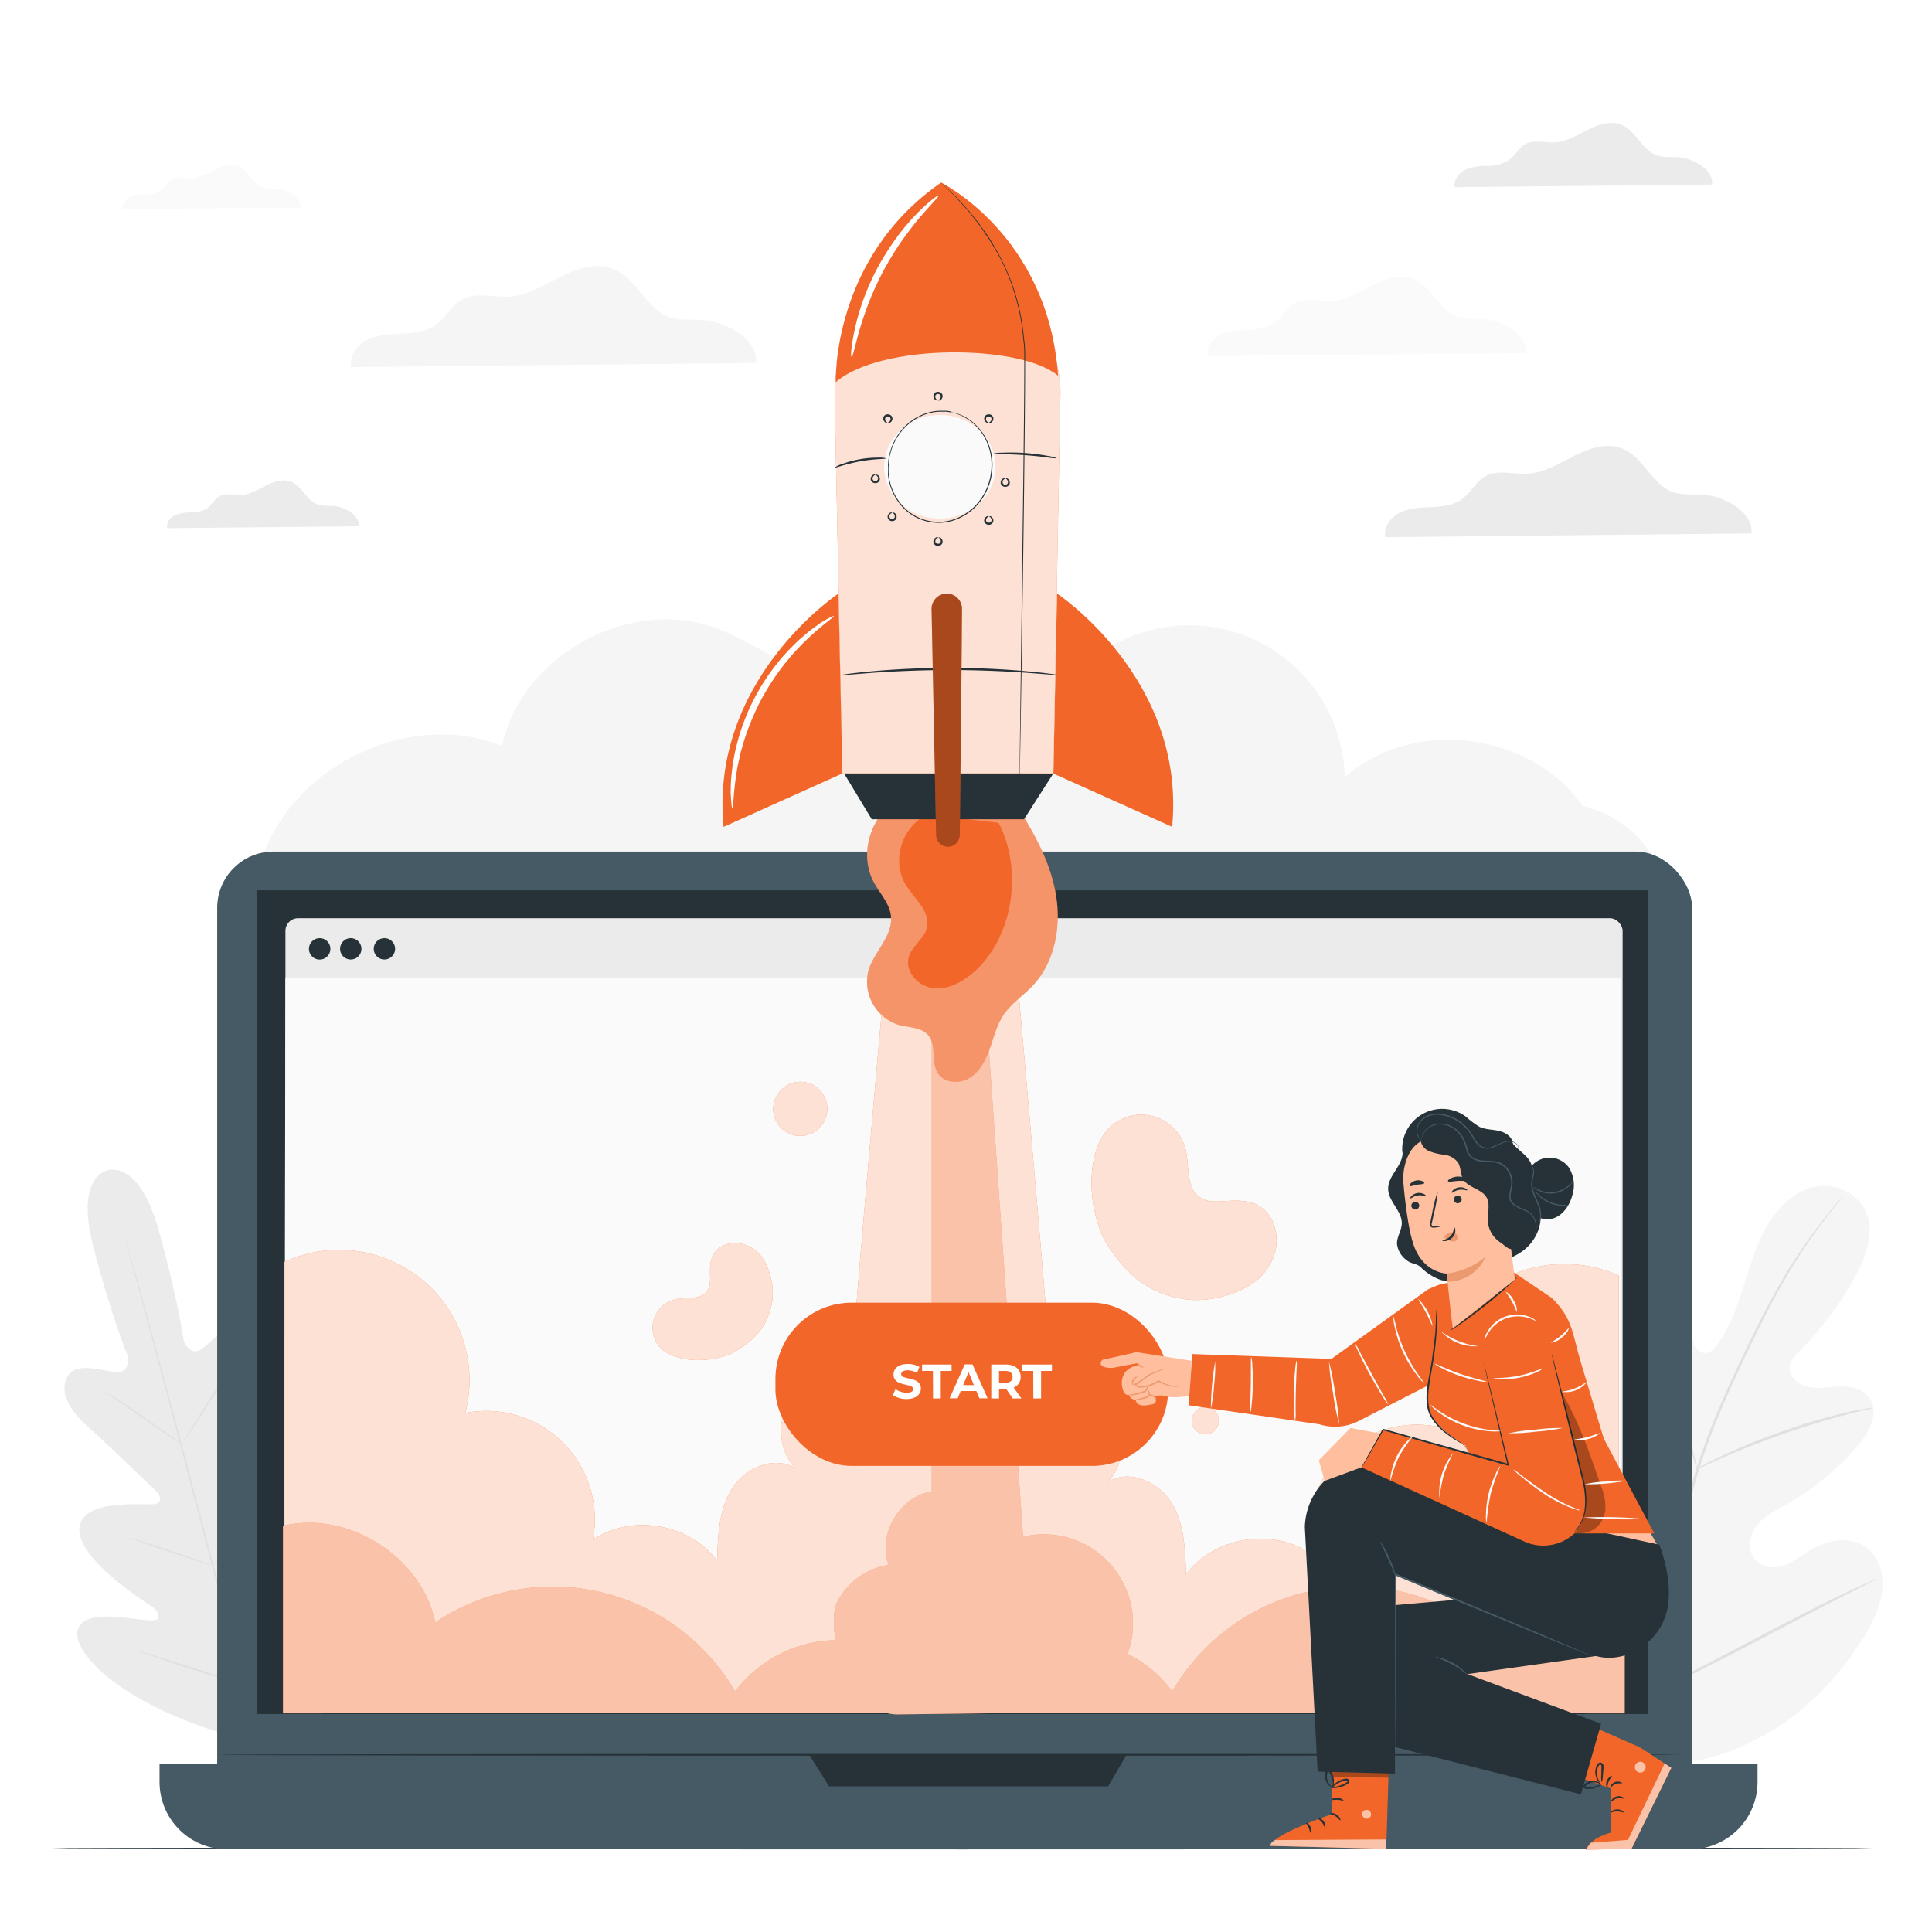 <svg class="animated" id="freepik_stories-launching" xmlns="http://www.w3.org/2000/svg" viewBox="0 0 500 500" version="1.1" xmlns:xlink="http://www.w3.org/1999/xlink" xmlns:svgjs="http://svgjs.com/svgjs"><style>svg#freepik_stories-launching:not(.animated) .animable {opacity: 0;}svg#freepik_stories-launching.animated #freepik--background-complete--inject-4 {animation: 1.5s Infinite  linear floating;animation-delay: 0s;}svg#freepik_stories-launching.animated #freepik--Rocket--inject-4 {animation: 1.5s Infinite  linear wind;animation-delay: 0s;}svg#freepik_stories-launching.animated #freepik--Button--inject-4 {animation: 1.5s Infinite  linear shake;animation-delay: 0s;}svg#freepik_stories-launching.animated #freepik--Character--inject-4 {animation: 2.6s 1 forwards linear slideRight;animation-delay: 0s;}            @keyframes floating {                0% {                    opacity: 1;                    transform: translateY(0px);                }                50% {                    transform: translateY(-10px);                }                100% {                    opacity: 1;                    transform: translateY(0px);                }            }                    @keyframes wind {                0% {                    transform: rotate( 0deg );                }                25% {                    transform: rotate( 1deg );                }                75% {                    transform: rotate( -1deg );                }            }                    @keyframes shake {                10%, 90% {                    transform: translate3d(-1px, 0, 0);                  }                  20%, 80% {                    transform: translate3d(2px, 0, 0);                  }                  30%, 50%, 70% {                    transform: translate3d(-4px, 0, 0);                  }                  40%, 60% {                    transform: translate3d(4px, 0, 0);                  }            }                    @keyframes slideRight {                0% {                    opacity: 0;                    transform: translateX(30px);                }                100% {                    opacity: 1;                    transform: translateX(0);                }            }        </style><g id="freepik--background-complete--inject-4" class="animable" style="transform-origin: 251.949px 244.044px;"><path d="M409.54,208.59c-13.23-19.25-44.09-23-61.52-7.43a40.25,40.25,0,0,0-68.63-27.61c2.49-8.75-6.69-17.28-15.77-17.75s-17.49,4.41-25.28,9.1-16.25,9.52-25.33,8.91c-9.83-.66-18-7.52-27.18-11.07-22.48-8.69-50.93,6.73-55.91,30.31-24.88-10-56.8,6.4-63.06,32.49l364.28,4.25A29,29,0,0,0,409.54,208.59Z" style="fill: rgb(245, 245, 245); transform-origin: 249px 192.779px;" id="elw90kmcxrr0o" class="animable"></path><path d="M394.88,91.36c.63-4.58-5.83-8.35-10.69-8.74-2.31-.18-4.72.17-6.91-.59-4.75-1.66-6.65-7.8-11.28-9.75-3.47-1.47-7.46-.16-10.82,1.53s-6.68,3.82-10.44,4.06c-3.26.21-6.81-1-9.66.59-2.13,1.19-3.25,3.64-5.21,5.09s-4.42,1.71-6.81,1.84-4.84.16-7,1.15-4,3.29-3.51,5.63Z" style="fill: rgb(250, 250, 250); transform-origin: 353.696px 81.906px;" id="eljgh35bm427" class="animable"></path><path d="M77.77,53.7c.35-2.56-3.25-4.66-6-4.87A15.46,15.46,0,0,1,68,48.49c-2.65-.92-3.71-4.35-6.3-5.44-1.93-.81-4.16-.09-6,.86S51.89,46,49.8,46.17c-1.83.12-3.8-.56-5.4.33-1.19.67-1.81,2-2.9,2.84a6.91,6.91,0,0,1-3.8,1,10.76,10.76,0,0,0-3.92.64,3.1,3.1,0,0,0-2,3.14Z" style="fill: rgb(250, 250, 250); transform-origin: 54.782px 48.41px;" id="elr4idxihxig" class="animable"></path><path d="M453.26,138.05c.72-5.26-6.7-9.59-12.28-10-2.67-.22-5.43.19-8-.69-5.46-1.9-7.64-9-13-11.21-4-1.68-8.57-.18-12.44,1.76s-7.68,4.39-12,4.67c-3.76.24-7.83-1.15-11.12.68-2.44,1.37-3.72,4.19-6,5.85s-5.09,2-7.82,2.12-5.58.18-8.07,1.32-4.56,3.78-4,6.47Z" style="fill: rgb(235, 235, 235); transform-origin: 405.873px 127.221px;" id="ellzu20jww17r" class="animable"></path><path d="M443.07,47.77c.51-3.71-4.72-6.75-8.65-7.07-1.87-.15-3.82.14-5.59-.48-3.85-1.34-5.38-6.31-9.13-7.89-2.81-1.18-6-.13-8.75,1.24s-5.41,3.09-8.45,3.28c-2.64.17-5.51-.81-7.82.48-1.72,1-2.62,3-4.21,4.12A10,10,0,0,1,385,42.94a15.72,15.72,0,0,0-5.68.93c-1.75.8-3.2,2.66-2.84,4.56Z" style="fill: rgb(235, 235, 235); transform-origin: 409.765px 40.124px;" id="elmub7lf80cck" class="animable"></path><path d="M92.82,136.2c.38-2.76-3.51-5-6.43-5.26a16.49,16.49,0,0,1-4.17-.36c-2.86-1-4-4.69-6.79-5.87-2.09-.88-4.49-.09-6.51.92s-4,2.3-6.28,2.45c-2,.12-4.1-.6-5.82.36-1.29.71-2,2.19-3.14,3.06a7.5,7.5,0,0,1-4.1,1.11,11.54,11.54,0,0,0-4.22.69,3.34,3.34,0,0,0-2.12,3.39Z" style="fill: rgb(235, 235, 235); transform-origin: 68.037px 130.51px;" id="eld2l257l8eoa" class="animable"></path><path d="M195.62,93.93c.8-5.82-7.42-10.61-13.59-11.11-2.95-.24-6,.21-8.8-.76-6-2.11-8.46-9.92-14.35-12.4-4.41-1.86-9.49-.21-13.76,1.94s-8.5,4.86-13.28,5.17c-4.15.26-8.66-1.28-12.3.75-2.71,1.51-4.12,4.63-6.62,6.48s-5.63,2.18-8.66,2.34-6.16.2-8.92,1.46S90.3,92,90.87,95Z" style="fill: rgb(245, 245, 245); transform-origin: 143.228px 81.926px;" id="el041t4aaw2uaq" class="animable"></path><path d="M27.85,302.91s-8.52,1.21-3.67,19.86S33.11,351,33.11,351s.65,4.23-2.76,4.11S20,352.28,17.64,356s-.29,8.41,5.08,13.21,16.72,15.73,17.74,16.73,1.77,3-.56,3.33S21,387.63,20.53,395.56s16.71,18.84,18.56,20.07,2.14,2.19,1.73,3.27-5.93-.09-10.68-.44-10.3.08-10.16,4.68,9.15,16.19,35.37,24.75l12.41,3.17L76.89,442c18.38-20.57,20.36-35.11,18.17-39.16s-7.22-1.62-11.15,1.06-8.12,6.46-9,5.74-1.12-1.71-.14-3.7,10.32-20,6-26.67S63,382.61,60.81,383.53s-2.55-1.25-2.17-2.6,4.72-16.54,7-23.38,1.78-11.89-2.24-14-8.52,3.86-11.41,5.68-4.44-2.17-4.44-2.17S46.21,336.72,41,318.16s-13.35-15.22-13.35-15.22" style="fill: rgb(235, 235, 235); transform-origin: 56.225px 376.883px;" id="elj21xsnpgje" class="animable"></path><path d="M67.75,454.14c-3.75-13.65-10-38-15.49-58.92s-10.46-39.8-14.15-53.47c-1.84-6.82-3.33-12.35-4.37-16.18l-1.19-4.41-.3-1.14-.09-.4s.05.13.13.39l.34,1.13c.29,1,.71,2.49,1.26,4.38,1.09,3.81,2.62,9.33,4.5,16.15,3.75,13.65,8.77,32.55,14.25,53.45S64.34,440.4,68,454.07" style="fill: rgb(224, 224, 224); transform-origin: 50.08px 386.88px;" id="elyum2si6pkjd" class="animable"></path><path d="M27.22,360.2a5.13,5.13,0,0,1,.81.44c.52.3,1.25.76,2.15,1.33,1.79,1.15,4.22,2.79,6.88,4.66l6.78,4.8,2.06,1.45a4.1,4.1,0,0,1,.74.56,4,4,0,0,1-.82-.43c-.52-.3-1.25-.76-2.14-1.34-1.78-1.17-4.2-2.85-6.85-4.71L30,362.2,28,360.77A3.19,3.19,0,0,1,27.22,360.2Z" style="fill: rgb(224, 224, 224); transform-origin: 36.93px 366.82px;" id="elibximn8inn" class="animable"></path><path d="M47.67,372.83c-.1-.06,3.08-5.23,7.09-11.55S62.1,349.89,62.19,350s-3.08,5.22-7.09,11.54S47.76,372.89,47.67,372.83Z" style="fill: rgb(224, 224, 224); transform-origin: 54.93px 361.414px;" id="elawnqeku6oqk" class="animable"></path><path d="M54.64,405.29a4.21,4.21,0,0,1,.68-.66l1.93-1.69c1.62-1.44,3.86-3.43,6.25-5.72s4.49-4.43,6-6l1.79-1.85a3.83,3.83,0,0,1,.69-.65,4.72,4.72,0,0,1-.58.75c-.39.47-1,1.13-1.69,1.94-1.45,1.62-3.52,3.8-5.93,6.09s-4.66,4.26-6.34,5.64c-.84.69-1.53,1.24-2,1.6A3.76,3.76,0,0,1,54.64,405.29Z" style="fill: rgb(224, 224, 224); transform-origin: 63.31px 397.005px;" id="eliugse2zq5dh" class="animable"></path><path d="M33.63,398a3.66,3.66,0,0,1,.85.2l2.27.7c1.91.6,4.55,1.46,7.45,2.43s5.52,1.88,7.42,2.55l2.23.82a3.49,3.49,0,0,1,.8.35,4.16,4.16,0,0,1-.85-.21l-2.27-.69c-1.92-.61-4.55-1.47-7.46-2.44s-5.52-1.87-7.41-2.55l-2.23-.81A4.14,4.14,0,0,1,33.63,398Z" style="fill: rgb(224, 224, 224); transform-origin: 44.14px 401.525px;" id="elw1igcqbsuks" class="animable"></path><path d="M36.14,427.39a6.51,6.51,0,0,1,1.09.27l2.91.88c2.46.76,5.84,1.84,9.58,3s7.1,2.33,9.53,3.16l2.88,1a5.93,5.93,0,0,1,1,.42,5.45,5.45,0,0,1-1.09-.27L59.17,435c-2.46-.76-5.84-1.84-9.58-3s-7.1-2.33-9.53-3.16l-2.88-1A5.09,5.09,0,0,1,36.14,427.39Z" style="fill: rgb(224, 224, 224); transform-origin: 49.635px 431.755px;" id="el97h8cz3iuh" class="animable"></path><path d="M62.58,435.78a6.34,6.34,0,0,1,.84-.86l2.37-2.24c2-1.9,4.74-4.52,7.7-7.51s5.56-5.75,7.43-7.77L83.14,415a6.76,6.76,0,0,1,.85-.84,7.68,7.68,0,0,1-.73.94c-.49.6-1.22,1.45-2.13,2.48-1.82,2.07-4.4,4.87-7.36,7.86S68,431,66,432.89c-1,.91-1.87,1.65-2.46,2.15A7.65,7.65,0,0,1,62.58,435.78Z" style="fill: rgb(224, 224, 224); transform-origin: 73.285px 424.97px;" id="elc1lo78yf6g" class="animable"></path><path d="M422.15,455.15c-20.73-11.47-28.52-37-30.93-60.57-.4-3.94-1.36-8-.08-11.69s5-6.59,8.53-5.39c2.91,1,4.55,4.21,6.45,6.8a22.2,22.2,0,0,0,9.78,7.59c2.51,1,5.5,1.37,7.62-.3,2.91-2.31,2.65-7,2.11-10.92l-3.06-21.77c-.55-3.9-1.1-7.88-.46-11.73s2.68-7.64,6-9.15,7.91,0,9.15,3.74a38.42,38.42,0,0,1,.76,4.84c.32,1.6,1.26,3.29,2.76,3.55s2.83-1,3.76-2.34c3.24-4.46,5.11-9.88,6.81-15.25s3.33-10.85,6.17-15.61,7.1-8.82,12.27-9.85S481,308.74,483.05,314s-.18,11.3-2.85,16.2a85.37,85.37,0,0,1-14.61,19.6,7.12,7.12,0,0,0-2.4,3.65c-.44,2.7,2.21,5,4.73,5.49,2.84.59,5.75-.12,8.64-.15s6.15.88,7.61,3.61c2,3.77-.52,8.38-3.22,11.54A69.75,69.75,0,0,1,462,389.55c-2.54,1.42-5.24,2.73-7.13,5s-2.73,6-1.05,8.56,5.15,3,7.88,2,5-2.92,7.56-4.37c4.73-2.71,11.25-3.23,15.08.95,2.52,2.75,3.28,7,2.7,10.74a29.19,29.19,0,0,1-4.23,10.39c-6.67,11.18-15.86,20.71-26.9,26.62s-21.65,8.56-33.8,5.63" style="fill: rgb(245, 245, 245); transform-origin: 438.861px 381.576px;" id="elg9guocd41ti" class="animable"></path><path d="M425.84,439.66a367.82,367.82,0,0,1,7.9-39.39c.87-3.44,1.73-6.85,2.57-10.2s1.69-6.67,2.71-9.86a180.11,180.11,0,0,1,6.81-17.95c2.43-5.59,4.93-10.8,7.3-15.65s4.67-9.33,6.93-13.31a136.34,136.34,0,0,1,12-17.9c1.56-2,2.82-3.48,3.69-4.48l1-1.13a2.85,2.85,0,0,1,.36-.37,3.44,3.44,0,0,1-.3.42l-.95,1.18c-.83,1-2.06,2.56-3.59,4.57a145.1,145.1,0,0,0-11.76,18c-2.23,4-4.49,8.47-6.85,13.32S448.8,357,446.4,362.56a180.82,180.82,0,0,0-6.75,17.89c-1,3.18-1.84,6.47-2.69,9.82s-1.7,6.76-2.57,10.2a379.05,379.05,0,0,0-7.94,39.29" style="fill: rgb(224, 224, 224); transform-origin: 451.475px 374.59px;" id="el4ac7g1yc5hv" class="animable"></path><path d="M439.21,380.16a7.88,7.88,0,0,1-.58-1.61c-.34-1.05-.78-2.59-1.3-4.5-1-3.81-2.3-9.12-3.67-15s-2.71-11.14-3.8-14.92c-.54-1.89-1-3.42-1.31-4.47a9.31,9.31,0,0,1-.44-1.66,7.15,7.15,0,0,1,.68,1.57c.4,1,.93,2.53,1.52,4.41,1.21,3.76,2.63,9,4,14.91s2.56,11,3.48,15c.43,1.81.8,3.33,1.09,4.55A9.39,9.39,0,0,1,439.21,380.16Z" style="fill: rgb(224, 224, 224); transform-origin: 433.66px 359.08px;" id="elwtmx4vod33" class="animable"></path><path d="M484.81,364.33a9.44,9.44,0,0,1-1.84.5c-1.19.28-2.91.68-5,1.24-4.22,1.09-10,2.81-16.31,5s-11.91,4.47-15.93,6.24c-2,.86-3.62,1.61-4.74,2.12a10.74,10.74,0,0,1-1.76.73,8.83,8.83,0,0,1,1.65-1c1.08-.59,2.67-1.41,4.66-2.34a167.06,167.06,0,0,1,15.91-6.45,154.67,154.67,0,0,1,16.41-4.82c2.13-.49,3.87-.81,5.08-1A9.34,9.34,0,0,1,484.81,364.33Z" style="fill: rgb(224, 224, 224); transform-origin: 462.02px 372.245px;" id="el2ooji0qm3g3" class="animable"></path><path d="M426.29,438.65s-.16-.18-.41-.56l-1-1.71c-.9-1.48-2.16-3.66-3.67-6.37-3-5.43-7-13.07-11.28-21.55s-8.18-16.16-11.1-21.65l-3.48-6.48-.94-1.78a2.45,2.45,0,0,1-.29-.64,2.68,2.68,0,0,1,.41.57l1,1.7c.9,1.48,2.16,3.66,3.67,6.38,3,5.43,7,13.06,11.28,21.55s8.18,16.15,11.1,21.64l3.48,6.49L426,438A2.83,2.83,0,0,1,426.29,438.65Z" style="fill: rgb(224, 224, 224); transform-origin: 410.205px 408.28px;" id="ela1bg3h4fxva" class="animable"></path><path d="M485.67,408.61a2.42,2.42,0,0,1-.58.36l-1.72.89L477,413.09c-5.37,2.73-12.74,6.59-20.88,10.87s-15.55,8.07-21,10.68c-2.71,1.31-4.91,2.34-6.45,3l-1.77.77c-.41.17-.63.25-.64.22a2.66,2.66,0,0,1,.58-.35l1.72-.9,6.36-3.23c5.36-2.73,12.74-6.59,20.88-10.87s15.55-8.07,21-10.68c2.71-1.3,4.92-2.34,6.46-3l1.77-.77A2.36,2.36,0,0,1,485.67,408.61Z" style="fill: rgb(224, 224, 224); transform-origin: 455.965px 423.623px;" id="eloky6jusvifj" class="animable"></path></g><g id="freepik--Floor--inject-4" class="animable" style="transform-origin: 249px 478.355px;"><path d="M484.73,478.35c0,.15-105.55.27-235.72.27s-235.74-.12-235.74-.27,105.53-.26,235.74-.26S484.73,478.21,484.73,478.35Z" style="fill: rgb(38, 50, 56); transform-origin: 249px 478.355px;" id="el6uvkmxi68fu" class="animable"></path></g><g id="freepik--Device--inject-4" class="animable" style="transform-origin: 248.07px 349.49px;"><rect x="56.21" y="220.39" width="381.71" height="252.42" rx="14.57" style="fill: rgb(69, 90, 100); transform-origin: 247.065px 346.6px;" id="eldsacmu9096" class="animable"></rect><path d="M41.29,456.51H454.85a0,0,0,0,1,0,0v4.66a17.42,17.42,0,0,1-17.42,17.42H58.71a17.42,17.42,0,0,1-17.42-17.42v-4.66a0,0,0,0,1,0,0Z" style="fill: rgb(69, 90, 100); transform-origin: 248.07px 467.55px;" id="elj3irqhtcd5j" class="animable"></path><rect x="66.45" y="230.42" width="360.15" height="213.17" style="fill: rgb(38, 50, 56); transform-origin: 246.525px 337.005px;" id="elkfkz42ke36" class="animable"></rect><polygon points="209.43 454.15 214.57 462.31 286.78 462.31 291.54 454.15 209.43 454.15" style="fill: rgb(38, 50, 56); transform-origin: 250.485px 458.23px;" id="elc2i16aoe845" class="animable"></polygon><rect x="73.87" y="237.64" width="346.06" height="205.27" rx="3.27" style="fill: rgb(235, 235, 235); transform-origin: 246.9px 340.275px;" id="elu17k8yf696" class="animable"></rect><polygon points="419.56 443.21 73.5 443.21 73.87 252.98 419.56 252.98 419.56 443.21" style="fill: rgb(250, 250, 250); transform-origin: 246.53px 348.095px;" id="elsfu00vpuol" class="animable"></polygon><path d="M102.25,245.57a2.76,2.76,0,1,1-2.76-2.77A2.76,2.76,0,0,1,102.25,245.57Z" style="fill: rgb(38, 50, 56); transform-origin: 99.49px 245.56px;" id="elg5ztejh4ywn" class="animable"></path><path d="M85.5,245.57a2.77,2.77,0,1,1-2.76-2.77A2.76,2.76,0,0,1,85.5,245.57Z" style="fill: rgb(38, 50, 56); transform-origin: 82.73px 245.57px;" id="elple18ealxm9" class="animable"></path><path d="M93.54,245.57a2.76,2.76,0,1,1-2.76-2.77A2.76,2.76,0,0,1,93.54,245.57Z" style="fill: rgb(38, 50, 56); transform-origin: 90.78px 245.56px;" id="elefyk60iyxim" class="animable"></path><path d="M434.64,454.15c0,.13-84.72.24-189.21.24s-189.22-.11-189.22-.24,84.7-.25,189.22-.25S434.64,454,434.64,454.15Z" style="fill: rgb(38, 50, 56); transform-origin: 245.425px 454.145px;" id="elhy6f9vc1m4w" class="animable"></path><path d="M383.11,334.88a34.54,34.54,0,0,0-11,34.36,28.07,28.07,0,0,0-33,32.83c-9.91-6.82-25.06-4.27-32.19,5.43-.15-6.4-.4-13.15-3.76-18.6s-11-8.81-16.39-5.35a14.45,14.45,0,0,0-14.56-23.5c-.15-7.68-5-62.06-9-107.94H229.05c-4,45.08-8.57,96.86-8.72,104.35A14.44,14.44,0,0,0,205.78,380c-5.39-3.46-13-.09-16.39,5.35s-3.62,12.2-3.77,18.6c-7.13-9.69-22.27-12.25-32.19-5.43a28.07,28.07,0,0,0-33-32.83,33.75,33.75,0,0,0-46.81-39.11V443.11h345.3v-113A34.53,34.53,0,0,0,383.11,334.88Z" style="fill: #F26729; transform-origin: 246.27px 347.61px;" id="eldpfqd50cgli" class="animable"></path><g id="el62hxfd9g4z"><g style="opacity: 0.8; transform-origin: 246.27px 347.61px;" class="animable" id="el9ws9niu6cdf"><path d="M383.11,334.88a34.54,34.54,0,0,0-11,34.36,28.07,28.07,0,0,0-33,32.83c-9.91-6.82-25.06-4.27-32.19,5.43-.15-6.4-.4-13.15-3.76-18.6s-11-8.81-16.39-5.35a14.45,14.45,0,0,0-14.56-23.5c-.15-7.68-5-62.06-9-107.94H229.05c-4,45.08-8.57,96.86-8.72,104.35A14.44,14.44,0,0,0,205.78,380c-5.39-3.46-13-.09-16.39,5.35s-3.62,12.2-3.77,18.6c-7.13-9.69-22.27-12.25-32.19-5.43a28.07,28.07,0,0,0-33-32.83,33.75,33.75,0,0,0-46.81-39.11V443.11h345.3v-113A34.53,34.53,0,0,0,383.11,334.88Z" style="fill: rgb(255, 255, 255); transform-origin: 246.27px 347.61px;" id="el0s0n0lop7kz" class="animable"></path></g></g><path d="M381,419.84a54.57,54.57,0,0,0-77.61,17.88,32.25,32.25,0,0,0-11.58-9.7,22.33,22.33,0,0,0,.81-2.64,23.1,23.1,0,0,0-27.86-27.67l-10.22-145.6H241.14V386c-8.3,1.27-14.09,11.1-11.16,19a18.08,18.08,0,0,0-13.5,10c-.8,1.72-.92,5.36-.23,9.48a33.27,33.27,0,0,0-26,13.29,54.57,54.57,0,0,0-77.61-17.88c-3.51-17-22.52-29.08-39.4-25v48.53l155.79-.2a12,12,0,0,0,3.29.46l38.08-.45,150.07.19V394.8C403.55,390.76,384.54,402.84,381,419.84Z" style="fill: #F26729; transform-origin: 246.855px 347.895px;" id="elcq3d3kxs97s" class="animable"></path><g id="eluh3x6iin9xp"><g style="opacity: 0.6; transform-origin: 246.855px 347.895px;" class="animable" id="el2cke3fqzx69"><path d="M381,419.84a54.57,54.57,0,0,0-77.61,17.88,32.25,32.25,0,0,0-11.58-9.7,22.33,22.33,0,0,0,.81-2.64,23.1,23.1,0,0,0-27.86-27.67l-10.22-145.6H241.14V386c-8.3,1.27-14.09,11.1-11.16,19a18.08,18.08,0,0,0-13.5,10c-.8,1.72-.92,5.36-.23,9.48a33.27,33.27,0,0,0-26,13.29,54.57,54.57,0,0,0-77.61-17.88c-3.51-17-22.52-29.08-39.4-25v48.53l155.79-.2a12,12,0,0,0,3.29.46l38.08-.45,150.07.19V394.8C403.55,390.76,384.54,402.84,381,419.84Z" style="fill: rgb(255, 255, 255); transform-origin: 246.855px 347.895px;" id="ela7b29eyfhuh" class="animable"></path></g></g></g><g id="freepik--Rocket--inject-4" class="animable" style="transform-origin: 249.636px 209.215px;"><path d="M233.25,206.53c-7.68,3.65-11.16,14.17-7.16,21.68,1.58,3,4.16,5.57,4.5,8.91.52,5.12-4.32,9.12-5.82,14a11.71,11.71,0,0,0,7.92,14.15c2.63.69,5.78.57,7.54,2.64,2.25,2.64.62,7,2.55,9.91,1.73,2.61,5.78,2.74,8.39,1s4.05-4.75,5.08-7.71,1.8-6.07,3.58-8.65c2-2.83,4.95-4.77,7.33-7.26,5.72-6,7.47-15,6.18-23.21s-5.26-15.72-9.75-22.69" style="fill: #F26729; transform-origin: 249.067px 243.254px;" id="elvmumz8vf2j" class="animable"></path><g id="elhybpiqo8ckn"><g style="opacity: 0.3; transform-origin: 249.067px 243.254px;" class="animable" id="elmb05qb7hh0f"><path d="M233.25,206.53c-7.68,3.65-11.16,14.17-7.16,21.68,1.58,3,4.16,5.57,4.5,8.91.52,5.12-4.32,9.12-5.82,14a11.71,11.71,0,0,0,7.92,14.15c2.63.69,5.78.57,7.54,2.64,2.25,2.64.62,7,2.55,9.91,1.73,2.61,5.78,2.74,8.39,1s4.05-4.75,5.08-7.71,1.8-6.07,3.58-8.65c2-2.83,4.95-4.77,7.33-7.26,5.72-6,7.47-15,6.18-23.21s-5.26-15.72-9.75-22.69" style="fill: rgb(255, 255, 255); transform-origin: 249.067px 243.254px;" id="elkgdie3psro" class="animable"></path></g></g><path d="M240,210.85c-6.51,2.87-9.36,11.9-5.68,18,2.25,3.72,6.61,7.08,5.55,11.29-.72,2.86-3.78,4.61-4.66,7.42-1.17,3.74,2.37,7.71,6.27,8.18s7.66-1.61,10.61-4.2c10.21-9,12.7-26.6,6.33-38.61" style="fill: #F26729; transform-origin: 247.302px 233.328px;" id="elrlhn8v69wi" class="animable"></path><path d="M273.56,153.61S307,175.73,303.35,214l-30.74-13.8Z" style="fill: #F26729; transform-origin: 288.119px 183.805px;" id="elst403exq39d" class="animable"></path><polygon points="218 199.43 225.6 212.02 265.01 212.02 272.61 200.15 218 199.43" style="fill: rgb(38, 50, 56); transform-origin: 245.305px 205.725px;" id="el6tosrvp2cg9" class="animable"></polygon><path d="M243.26,72.4A29.22,29.22,0,0,0,216,102.16l2,98h54.61l1.82-98.05A29.22,29.22,0,0,0,243.26,72.4Z" style="fill: #F26729; transform-origin: 245.215px 136.247px;" id="elvdwnuff8g2t" class="animable"></path><g id="elstp198byura"><g style="opacity: 0.8; transform-origin: 245.215px 136.247px;" class="animable" id="elgycijziqdh"><path d="M243.26,72.4A29.22,29.22,0,0,0,216,102.16l2,98h54.61l1.82-98.05A29.22,29.22,0,0,0,243.26,72.4Z" style="fill: rgb(255, 255, 255); transform-origin: 245.215px 136.247px;" id="el8xya8p07d13" class="animable"></path></g></g><path d="M217,153.61S183.6,175.73,187.26,214L218,200.18Z" style="fill: #F26729; transform-origin: 202.49px 183.805px;" id="elggk6o1i4ccr" class="animable"></path><path d="M216.3,98.91c11.55-10.11,47.8-9.89,57.53-1.66-2.5-36.38-30.28-50-30.28-50C215.13,66.93,216.3,98.91,216.3,98.91Z" style="fill: #F26729; transform-origin: 245.062px 73.08px;" id="eldi0injz9doa" class="animable"></path><path d="M243.55,47.26l.33.3c.21.2.53.49.93.88l1.52,1.44,1,.92,1,1.12c.72.79,1.54,1.66,2.41,2.64l2.66,3.32c.45.61.9,1.27,1.37,1.93s1,1.34,1.42,2.09c.89,1.48,1.88,3,2.73,4.75a54.4,54.4,0,0,1,4.51,11.72,52.37,52.37,0,0,1,1.31,6.88c.17,1.2.26,2.42.43,3.63a36.44,36.44,0,0,1,.13,3.78c0,10.15-.13,21.31-.26,33-.28,23.44-.61,44.65-.86,60-.13,7.67-.24,13.88-.32,18.18,0,2.14-.08,3.81-.1,5,0,.56,0,1,0,1.28s0,.44,0,.44,0-.15,0-.44,0-.72,0-1.28c0-1.14,0-2.81.05-5,.05-4.3.13-10.51.22-18.18.2-15.37.47-36.58.78-60,.13-11.72.28-22.88.28-33a33.06,33.06,0,0,0-.13-3.74c-.16-1.23-.25-2.44-.41-3.63a52.07,52.07,0,0,0-1.3-6.86,54.75,54.75,0,0,0-4.45-11.68C257.9,65,256.91,63.48,256,62c-.44-.75-1-1.41-1.41-2.09s-.9-1.32-1.35-1.93l-2.64-3.33c-.86-1-1.67-1.85-2.39-2.65l-1-1.13-.95-.93-1.5-1.46-.91-.9Z" style="fill: rgb(38, 50, 56); transform-origin: 254.428px 128.91px;" id="eltt1a8puqalf" class="animable"></path><g id="elym98xyztu2"><ellipse cx="243.23" cy="120.8" rx="14.42" ry="13.4" style="fill: rgb(250, 250, 250); transform-origin: 243.23px 120.8px; transform: rotate(-77.55deg);" class="animable" id="elpuczljyv7vd"></ellipse></g><path d="M246.34,106.72a.8.8,0,0,1-.23,0l-.65-.09-.48-.08-.59,0-.68,0c-.25,0-.51,0-.78,0a13.11,13.11,0,0,0-1.81.24,12.78,12.78,0,0,0-2.08.63,14,14,0,0,0-4.44,2.84,14.69,14.69,0,0,0-3.57,5.26,13.06,13.06,0,0,0-.55,1.67c-.07.29-.16.58-.23.87l-.15.9-.08.46,0,.46c0,.31-.05.63-.07.94s0,.63,0,.95v.48l.05.49a14.19,14.19,0,0,0,3,7.44,12.46,12.46,0,0,0,15.65,3.46,14.28,14.28,0,0,0,5.82-5.51l.25-.41.21-.44.42-.85.33-.88.16-.44.13-.45.24-.88c.07-.29.1-.59.16-.88a15.13,15.13,0,0,0,.2-1.75,14.57,14.57,0,0,0-1-6.28,13.68,13.68,0,0,0-4.45-5.89,14.32,14.32,0,0,0-1.54-1c-.25-.12-.47-.26-.69-.36l-.63-.26-.55-.22-.46-.14-.64-.19a1,1,0,0,1-.21-.08l.22,0,.64.16.48.13.55.21.64.25.7.35a14.41,14.41,0,0,1,1.58,1,15,15,0,0,1,1.65,1.45,14,14,0,0,1,2.9,4.47,14.64,14.64,0,0,1,1.07,6.37,13.62,13.62,0,0,1-.19,1.78c-.06.3-.09.6-.16.9s-.16.6-.25.9l-.12.45-.16.44-.34.9-.42.87-.21.45-.26.42a14.36,14.36,0,0,1-5.92,5.62,12.71,12.71,0,0,1-16-3.53,14.43,14.43,0,0,1-3-7.6l0-.49v-.49c0-.32,0-.65,0-1s0-.64.08-1l0-.47.07-.47c.06-.3.11-.61.16-.91s.16-.59.24-.89a12,12,0,0,1,.57-1.69,14.67,14.67,0,0,1,3.65-5.33,14,14,0,0,1,4.52-2.83,13,13,0,0,1,2.11-.62,13.31,13.31,0,0,1,1.83-.22c.28,0,.54,0,.79,0l.69,0,.59,0,.48.09.65.12Z" style="fill: rgb(38, 50, 56); transform-origin: 243.326px 120.808px;" id="elsz91c0oshg" class="animable"></path><path d="M229.42,118.64c0,.17-3.08.09-6.79.76s-6.57,1.79-6.63,1.63a5.85,5.85,0,0,1,1.82-.89,26.68,26.68,0,0,1,9.58-1.7A6.27,6.27,0,0,1,229.42,118.64Z" style="fill: rgb(38, 50, 56); transform-origin: 222.71px 119.736px;" id="elzxzrmfhu6y" class="animable"></path><path d="M273.57,118.62a12.4,12.4,0,0,1-2.46-.23c-1.5-.18-3.58-.42-5.88-.59s-4.39-.21-5.91-.24a12.57,12.57,0,0,1-2.46-.11,8.82,8.82,0,0,1,2.45-.28,51.16,51.16,0,0,1,6,.08,52.2,52.2,0,0,1,5.9.75A9.86,9.86,0,0,1,273.57,118.62Z" style="fill: rgb(38, 50, 56); transform-origin: 265.215px 117.869px;" id="elz1vfh0etme" class="animable"></path><path d="M273.87,174.7a2.14,2.14,0,0,1-.58,0l-1.65-.13-6.07-.46c-5.12-.36-12.21-.71-20-.7s-14.92.37-20.05.74l-6.06.48-1.65.12a2,2,0,0,1-.58,0,2.21,2.21,0,0,1,.57-.12l1.64-.23c1.42-.19,3.49-.42,6-.65,5.12-.48,12.23-.9,20.08-.91s15,.4,20.07.87c2.57.23,4.63.45,6.06.64l1.64.22A2.21,2.21,0,0,1,273.87,174.7Z" style="fill: rgb(38, 50, 56); transform-origin: 245.55px 173.805px;" id="el4m9yhayjp9e" class="animable"></path><path d="M230.87,132.69c0,.08-.34.11-.57.5a.84.84,0,0,0-.11.69.68.68,0,0,0,.62.42.69.69,0,0,0,.69-.32.85.85,0,0,0,0-.7c-.17-.42-.5-.5-.48-.58s.46-.15.83.39a1.23,1.23,0,0,1,.12,1.1,1.15,1.15,0,0,1-1.19.67A1.12,1.12,0,0,1,230,133C230.44,132.47,230.91,132.62,230.87,132.69Z" style="fill: rgb(38, 50, 56); transform-origin: 230.884px 133.742px;" id="elwqsqeih1r5j" class="animable"></path><path d="M242.77,139.1c0,.09-.34.12-.57.51a.85.85,0,0,0-.11.68.67.67,0,0,0,.62.43.7.7,0,0,0,.69-.33.87.87,0,0,0,0-.69c-.18-.42-.51-.5-.49-.58s.46-.15.83.39a1.21,1.21,0,0,1,.12,1.09,1.16,1.16,0,0,1-1.19.68,1.12,1.12,0,0,1-.78-1.91C242.34,138.89,242.81,139,242.77,139.1Z" style="fill: rgb(38, 50, 56); transform-origin: 242.751px 140.15px;" id="elac2okmocg3i" class="animable"></path><path d="M255.9,133.63c0,.09-.33.12-.57.51a.85.85,0,0,0-.11.68.7.7,0,0,0,.63.43.67.67,0,0,0,.68-.33.87.87,0,0,0,0-.69c-.17-.42-.51-.5-.49-.59s.46-.14.83.4a1.18,1.18,0,0,1,.13,1.09,1.19,1.19,0,0,1-1.2.68,1.16,1.16,0,0,1-1.07-.85,1.2,1.2,0,0,1,.29-1.06C255.47,133.42,255.94,133.57,255.9,133.63Z" style="fill: rgb(38, 50, 56); transform-origin: 255.891px 134.688px;" id="elciyuscd4b3" class="animable"></path><path d="M260.17,123.82c0,.08-.34.11-.58.5a.87.87,0,0,0-.1.69.67.67,0,0,0,.62.43.69.69,0,0,0,.68-.33.87.87,0,0,0,0-.69c-.17-.42-.5-.51-.49-.59s.46-.14.84.4a1.2,1.2,0,0,1,.12,1.09,1.16,1.16,0,0,1-1.19.67,1.17,1.17,0,0,1-1.08-.85,1.21,1.21,0,0,1,.29-1.06C259.73,123.61,260.2,123.76,260.17,123.82Z" style="fill: rgb(38, 50, 56); transform-origin: 260.152px 124.873px;" id="elw6dvfp0ztip" class="animable"></path><path d="M226.53,122.87c0,.08-.34.11-.57.5a.88.88,0,0,0-.11.69.68.68,0,0,0,.62.43.72.72,0,0,0,.69-.33.83.83,0,0,0,0-.69c-.17-.42-.5-.51-.48-.59s.46-.14.83.4a1.2,1.2,0,0,1,.12,1.09,1.15,1.15,0,0,1-1.19.67,1.17,1.17,0,0,1-1.08-.85,1.19,1.19,0,0,1,.3-1.06C226.1,122.66,226.57,122.81,226.53,122.87Z" style="fill: rgb(38, 50, 56); transform-origin: 226.522px 123.924px;" id="eleb7pveh4x5h" class="animable"></path><path d="M255.88,109.41c0-.08.34-.11.57-.5a.84.84,0,0,0,.11-.69.7.7,0,0,0-.62-.43.69.69,0,0,0-.68.33.79.79,0,0,0,0,.69c.17.42.5.51.48.59s-.46.14-.83-.4a1.2,1.2,0,0,1-.12-1.09,1.15,1.15,0,0,1,1.19-.67,1.12,1.12,0,0,1,.78,1.91C256.31,109.63,255.84,109.47,255.88,109.41Z" style="fill: rgb(38, 50, 56); transform-origin: 255.899px 108.358px;" id="elhelrx71bqkb" class="animable"></path><path d="M242.75,103.59c0-.08.34-.11.57-.5a.88.88,0,0,0,.11-.69.71.71,0,0,0-.63-.43.69.69,0,0,0-.68.33.87.87,0,0,0,0,.69c.17.43.51.51.49.59s-.46.15-.83-.4a1.11,1.11,0,0,1,1.07-1.76,1.16,1.16,0,0,1,1.07.85,1.21,1.21,0,0,1-.29,1.06C243.18,103.81,242.71,103.66,242.75,103.59Z" style="fill: rgb(38, 50, 56); transform-origin: 242.752px 102.537px;" id="elpl7h388pnf" class="animable"></path><path d="M229.77,109.41c0-.08.34-.11.57-.5a.88.88,0,0,0,.11-.69.71.71,0,0,0-.63-.43.69.69,0,0,0-.68.33.87.87,0,0,0,0,.69c.17.42.51.51.49.59s-.46.14-.83-.4a1.11,1.11,0,0,1,1.07-1.76,1.16,1.16,0,0,1,1.07.85,1.21,1.21,0,0,1-.29,1.06C230.2,109.63,229.73,109.47,229.77,109.41Z" style="fill: rgb(38, 50, 56); transform-origin: 229.772px 108.355px;" id="elxt0esebq4ma" class="animable"></path><path d="M241.09,157.63l1.17,58.51a3.07,3.07,0,0,0,3.13,3h0a3.07,3.07,0,0,0,3-3c.12-10.54.51-46,.57-58.57a3.93,3.93,0,0,0-4.52-3.9h0A3.94,3.94,0,0,0,241.09,157.63Z" style="fill: #F26729; transform-origin: 245.025px 186.383px;" id="elyedvirtroki" class="animable"></path><g id="el38zy8hknigd"><g style="opacity: 0.3; transform-origin: 245.025px 186.383px;" class="animable" id="el6y4umld4c18"><path d="M241.09,157.63l1.17,58.51a3.07,3.07,0,0,0,3.13,3h0a3.07,3.07,0,0,0,3-3c.12-10.54.51-46,.57-58.57a3.93,3.93,0,0,0-4.52-3.9h0A3.94,3.94,0,0,0,241.09,157.63Z" id="eleo1byeusgil" class="animable" style="transform-origin: 245.025px 186.383px;"></path></g></g><path d="M242.9,50.6c.17.2-1.77,2.08-4.6,5.38-1.42,1.64-3,3.68-4.67,6a85.48,85.48,0,0,0-4.9,7.91,84.54,84.54,0,0,0-3.89,8.44c-1,2.67-1.85,5.12-2.44,7.21-1.19,4.18-1.69,6.84-2,6.8s-.11-2.76.81-7.09a59.81,59.81,0,0,1,2.14-7.46,68.32,68.32,0,0,1,3.86-8.7,71.68,71.68,0,0,1,5.12-8,59.85,59.85,0,0,1,5.05-5.9C240.53,52,242.77,50.45,242.9,50.6Z" style="fill: rgb(255, 255, 255); transform-origin: 231.587px 71.465px;" id="elk3h8inrvaf" class="animable"></path><path d="M215.77,159.43c.16.25-2.61,2-6.47,5.62l-1.49,1.42c-.52.5-1,1.07-1.54,1.62-1.09,1.1-2.11,2.4-3.22,3.73a65.27,65.27,0,0,0-6.15,9.42,66.75,66.75,0,0,0-4.32,10.4c-.47,1.66-1,3.24-1.26,4.75-.16.76-.35,1.48-.47,2.19s-.23,1.38-.33,2c-.78,5.21-.71,8.5-1,8.51-.12,0-.23-.81-.33-2.31,0-.38-.05-.8-.07-1.25s0-.95,0-1.48a35,35,0,0,1,.21-3.61c.07-.67.15-1.37.23-2.1s.25-1.48.38-2.25c.25-1.57.7-3.2,1.15-4.92a55.52,55.52,0,0,1,10.75-20.35,50.47,50.47,0,0,1,3.42-3.72c.56-.55,1.09-1.11,1.64-1.59l1.6-1.37a34,34,0,0,1,2.87-2.21c.43-.31.83-.61,1.21-.86l1.07-.64C215,159.7,215.7,159.33,215.77,159.43Z" style="fill: rgb(255, 255, 255); transform-origin: 202.444px 184.252px;" id="el8c1h5gqx25b" class="animable"></path><path d="M172.73,350.21a7.56,7.56,0,0,1,2.3-14c2.74-.54,6.17.24,7.89-2,1.57-2,.39-4.64,1.08-7.84s3.44-4.71,6.47-4.67a9,9,0,0,1,7.36,4.64,17.55,17.55,0,0,1,2.11,9.7c-.81,6.91-4.5,10.45-9.09,13.38s-13.28,3.6-18.12.73" style="fill: #F26729; transform-origin: 184.443px 336.845px;" id="el9inr2frjz6g" class="animable"></path><g id="elszxbvn1xxz"><g style="opacity: 0.8; transform-origin: 184.443px 336.845px;" class="animable" id="elz8psm6c26jh"><path d="M172.73,350.21a7.56,7.56,0,0,1,2.3-14c2.74-.54,6.17.24,7.89-2,1.57-2,.39-4.64,1.08-7.84s3.44-4.71,6.47-4.67a9,9,0,0,1,7.36,4.64,17.55,17.55,0,0,1,2.11,9.7c-.81,6.91-4.5,10.45-9.09,13.38s-13.28,3.6-18.12.73" style="fill: rgb(255, 255, 255); transform-origin: 184.443px 336.845px;" id="elgeeqm257onb" class="animable"></path></g></g><path d="M284.92,294.82a11.8,11.8,0,0,1,21.94,2.75c1,4.25,0,9.63,3.53,12.2,3.21,2.33,7.27.32,12.31,1.2s7.56,5.08,7.67,9.82-2.79,9.24-6.8,11.76a27.45,27.45,0,0,1-15,3.88c-10.83-.85-16.58-6.4-21.43-13.38s-6.41-20.51-2.22-28.23" style="fill: #F26729; transform-origin: 306.434px 312.466px;" id="elzt29wvtwoxa" class="animable"></path><g id="el3wlou4dl9mp"><g style="opacity: 0.8; transform-origin: 306.434px 312.466px;" class="animable" id="el3dnjzoj5o57"><path d="M284.92,294.82a11.8,11.8,0,0,1,21.94,2.75c1,4.25,0,9.63,3.53,12.2,3.21,2.33,7.27.32,12.31,1.2s7.56,5.08,7.67,9.82-2.79,9.24-6.8,11.76a27.45,27.45,0,0,1-15,3.88c-10.83-.85-16.58-6.4-21.43-13.38s-6.41-20.51-2.22-28.23" style="fill: rgb(255, 255, 255); transform-origin: 306.434px 312.466px;" id="el0do4yoxi28mg" class="animable"></path></g></g><path d="M204.11,280.64a7.37,7.37,0,0,0-4,6.56,7,7,0,1,0,4-6.56" style="fill: #F26729; transform-origin: 207.108px 286.966px;" id="elk85doa0kv0o" class="animable"></path><g id="elxms7pp10cyp"><g style="opacity: 0.8; transform-origin: 207.108px 286.966px;" class="animable" id="elg0g6xespsk"><path d="M204.11,280.64a7.37,7.37,0,0,0-4,6.56,7,7,0,1,0,4-6.56" style="fill: rgb(255, 255, 255); transform-origin: 207.108px 286.966px;" id="eldajzyt92j6n" class="animable"></path></g></g><path d="M310.43,364.5a3.71,3.71,0,0,0-2,3.28,3.51,3.51,0,1,0,2-3.28" style="fill: #F26729; transform-origin: 311.939px 367.669px;" id="eltj08i2rsyxr" class="animable"></path><g id="elby348oqw716"><g style="opacity: 0.8; transform-origin: 311.939px 367.669px;" class="animable" id="els8jruetreyf"><path d="M310.43,364.5a3.71,3.71,0,0,0-2,3.28,3.51,3.51,0,1,0,2-3.28" style="fill: rgb(255, 255, 255); transform-origin: 311.939px 367.669px;" id="elxey9gxo49r" class="animable"></path></g></g></g><g id="freepik--Button--inject-4" class="animable" style="transform-origin: 251.5px 358.255px;"><rect x="200.68" y="337.13" width="101.64" height="42.25" rx="19.74" style="fill: #F26729; transform-origin: 251.5px 358.255px;" id="elgsh0qhvmigv" class="animable"></rect><path d="M231.07,361.05l.69-1.53a5.15,5.15,0,0,0,2.89.92c1.2,0,1.69-.4,1.69-.94,0-1.64-5.1-.52-5.1-3.77,0-1.49,1.21-2.73,3.7-2.73a5.89,5.89,0,0,1,3,.77l-.62,1.54a5,5,0,0,0-2.43-.68c-1.21,0-1.67.45-1.67,1,0,1.61,5.1.5,5.1,3.72,0,1.46-1.22,2.72-3.72,2.72A6.24,6.24,0,0,1,231.07,361.05Z" style="fill: rgb(255, 255, 255); transform-origin: 234.695px 357.535px;" id="el17jfra9m8dr" class="animable"></path><path d="M241.44,354.8h-2.81v-1.65h7.64v1.65h-2.8v7.12h-2Z" style="fill: rgb(255, 255, 255); transform-origin: 242.45px 357.535px;" id="elcfnjz9zk0e8" class="animable"></path><path d="M252.69,360h-4.07l-.77,1.88h-2.08l3.9-8.77h2l3.92,8.77h-2.13Zm-.64-1.54-1.39-3.36-1.39,3.36Z" style="fill: rgb(255, 255, 255); transform-origin: 250.68px 357.495px;" id="el8xc2siw1k7r" class="animable"></path><path d="M262.1,361.92l-1.7-2.45h-1.86v2.45h-2v-8.77h3.8c2.34,0,3.8,1.21,3.8,3.18a2.86,2.86,0,0,1-1.8,2.77l2,2.82Zm-1.91-7.12h-1.65v3.06h1.65c1.24,0,1.87-.58,1.87-1.53S261.43,354.8,260.19,354.8Z" style="fill: rgb(255, 255, 255); transform-origin: 260.44px 357.535px;" id="el1vnidfza9fp" class="animable"></path><path d="M267.4,354.8h-2.8v-1.65h7.64v1.65h-2.81v7.12h-2Z" style="fill: rgb(255, 255, 255); transform-origin: 268.42px 357.535px;" id="elr8o99op7qer" class="animable"></path></g><g id="freepik--Character--inject-4" class="animable" style="transform-origin: 358.703px 382.847px;"><path d="M405.18,458.75,417,462.9l-.13,11.36c-5.66,1.6-6.45,4.46-6.45,4.46l11.83-.27,10.29-20.93-8.14-5.32-15.22-6.66" style="fill: #F26729; transform-origin: 418.86px 462.13px;" id="ely1c8rhjhx7p" class="animable"></path><g id="elz44qkp3ad7"><g style="opacity: 0.6; transform-origin: 421.48px 467.555px;" class="animable" id="el540ip9sb8ji"><polygon points="432.54 457.52 422.25 478.45 410.42 478.72 411.71 476.91 421.32 476.16 430.81 456.39 432.54 457.52" style="fill: rgb(255, 255, 255); transform-origin: 421.48px 467.555px;" id="eluuda0r2guba" class="animable"></polygon></g></g><path d="M416.83,469.06c.09.12.76-.29,1.68-.28s1.59.37,1.68.25-.57-.79-1.68-.77S416.72,469,416.83,469.06Z" style="fill: rgb(38, 50, 56); transform-origin: 418.508px 468.671px;" id="ell934ovyasur" class="animable"></path><path d="M417,466.24c.12.08.63-.63,1.57-.84s1.7.21,1.77.09-.1-.25-.43-.43a2.24,2.24,0,0,0-2.7.61C416.94,466,416.9,466.2,417,466.24Z" style="fill: rgb(38, 50, 56); transform-origin: 418.653px 465.545px;" id="el53gl1ubboah" class="animable"></path><path d="M416.8,462.62c.13.06.52-.63,1.34-.93s1.56-.05,1.62-.19-.13-.22-.46-.33a2,2,0,0,0-2.38.9C416.75,462.37,416.74,462.6,416.8,462.62Z" style="fill: rgb(38, 50, 56); transform-origin: 418.269px 461.844px;" id="elpmt1wb0px4" class="animable"></path><path d="M415.93,462.61c.15,0,.06-.78.41-1.58s.93-1.26.86-1.39-.92.2-1.34,1.19S415.8,462.68,415.93,462.61Z" style="fill: rgb(38, 50, 56); transform-origin: 416.434px 461.113px;" id="elesqrblrik29" class="animable"></path><path d="M414.53,461.28a5.24,5.24,0,0,0,.28-1.59c.05-.57.1-1.14.16-1.73a4,4,0,0,0,0-1.1,1,1,0,0,0-.42-.59.74.74,0,0,0-.81,0,2.2,2.2,0,0,0-.67,1.05,3.82,3.82,0,0,0-.21,1.07,4,4,0,0,0,.31,1.79c.42,1,1,1.31,1,1.27a13.35,13.35,0,0,1-.7-1.4,4.12,4.12,0,0,1-.18-1.62,3.92,3.92,0,0,1,.22-.93,1.84,1.84,0,0,1,.48-.8.21.21,0,0,1,.25,0,.47.47,0,0,1,.2.27,4.16,4.16,0,0,1,0,.94c0,.59,0,1.17-.05,1.74A5.11,5.11,0,0,0,414.53,461.28Z" style="fill: rgb(38, 50, 56); transform-origin: 413.931px 458.801px;" id="eld3j5jxig6l9" class="animable"></path><path d="M414.34,461.8c.05,0-.3-.55-1.21-.85a3,3,0,0,0-3.36,1.2.54.54,0,0,0,.05.46.64.64,0,0,0,.31.25,1.89,1.89,0,0,0,.56.11,5.13,5.13,0,0,0,1,0,5,5,0,0,0,1.56-.4c.85-.37,1.24-.8,1.2-.84s-.5.24-1.32.5a5.53,5.53,0,0,1-1.48.26,5.1,5.1,0,0,1-.87,0,1.65,1.65,0,0,1-.4-.08c-.1-.06-.07-.05-.07-.08a.82.82,0,0,1,.23-.28,2.26,2.26,0,0,1,.35-.28,2.67,2.67,0,0,1,.76-.37,2.94,2.94,0,0,1,1.43-.07A9.29,9.29,0,0,1,414.34,461.8Z" style="fill: rgb(38, 50, 56); transform-origin: 412.096px 461.908px;" id="elknx5qoc6vmp" class="animable"></path><g id="eluacx87goi3p"><g style="opacity: 0.6; transform-origin: 424.5px 457.35px;" class="animable" id="ele4auazktbx8"><path d="M423.1,457.38a1.4,1.4,0,1,0,2.8-.06,1.4,1.4,0,1,0-2.8.06Z" style="fill: rgb(255, 255, 255); transform-origin: 424.5px 457.35px;" id="el8eobbt0u6gb" class="animable"></path></g></g><path d="M344.54,454l.16,15.48s-15.69,5.37-15.94,8.23l30,.77.74-24.14Z" style="fill: #F26729; transform-origin: 344.13px 466.24px;" id="elnj1j7ef6" class="animable"></path><g id="elblg7cz10lb8"><g style="opacity: 0.6; transform-origin: 353.679px 469.537px;" class="animable" id="el0zlbojuv2ax"><path d="M354,468.42a1.23,1.23,0,0,1,.81,1.42,1.19,1.19,0,0,1-1.4.82,1.31,1.31,0,0,1-.86-1.51,1.23,1.23,0,0,1,1.56-.69" style="fill: rgb(255, 255, 255); transform-origin: 353.679px 469.537px;" id="elcmzy7wborah" class="animable"></path></g></g><g id="el16qa9gq0ico"><g style="opacity: 0.6; transform-origin: 343.786px 477.26px;" class="animable" id="el7sqt8kukdub"><path d="M358.8,478.48l0-2.44-28.79.18s-1.36.54-1.23,1.49Z" style="fill: rgb(255, 255, 255); transform-origin: 343.786px 477.26px;" id="elmcsgqwp9s5j" class="animable"></path></g></g><path d="M344.21,469.32c0,.14.74.23,1.45.72s1.07,1.12,1.21,1.06-.06-.91-.93-1.48S344.19,469.18,344.21,469.32Z" style="fill: rgb(38, 50, 56); transform-origin: 345.56px 470.152px;" id="el1xheabsltoo" class="animable"></path><path d="M341,470.54c0,.14.59.41,1.07,1s.61,1.29.76,1.29.26-.83-.35-1.61S341,470.4,341,470.54Z" style="fill: rgb(38, 50, 56); transform-origin: 341.974px 471.654px;" id="eletjca5fqfgf" class="animable"></path><path d="M339.14,474.26c.14,0,.36-.69,0-1.5s-1-1.15-1.1-1,.35.56.64,1.23S339,474.25,339.14,474.26Z" style="fill: rgb(38, 50, 56); transform-origin: 338.681px 472.993px;" id="elotdffnl4il" class="animable"></path><path d="M344.57,465.78c.06.14.73,0,1.56,0s1.47.36,1.55.23-.53-.66-1.51-.74S344.5,465.67,344.57,465.78Z" style="fill: rgb(38, 50, 56); transform-origin: 346.126px 465.65px;" id="elsm0hewv7gf" class="animable"></path><g id="elo1ni42zyd3"><g style="opacity: 0.3; transform-origin: 352.005px 458.565px;" class="animable" id="elnklsy6pfls"><polygon points="344.57 457.06 344.6 459.82 359.36 460.07 359.44 457.58 344.57 457.06" id="elj056m2bff5o" class="animable" style="transform-origin: 352.005px 458.565px;"></polygon></g></g><path d="M344.59,462.66a2.81,2.81,0,0,0,1.51,0,6.67,6.67,0,0,0,1.58-.44,7.22,7.22,0,0,0,.88-.44,1.64,1.64,0,0,0,.46-.34.64.64,0,0,0,.09-.78.82.82,0,0,0-.63-.35,2.32,2.32,0,0,0-.57.06,5.17,5.17,0,0,0-.94.3,5.33,5.33,0,0,0-1.41.87c-.72.63-1,1.17-.92,1.2s.42-.4,1.14-.91a5.75,5.75,0,0,1,1.36-.72,5.53,5.53,0,0,1,.87-.25c.32-.07.59-.07.67.08s0,.07,0,.16a1.2,1.2,0,0,1-.34.25c-.27.17-.54.31-.8.44a9.41,9.41,0,0,1-1.47.52A9.41,9.41,0,0,0,344.59,462.66Z" style="fill: rgb(38, 50, 56); transform-origin: 346.896px 461.536px;" id="ela7mhuhi7nk" class="animable"></path><path d="M344.78,462.88a2.49,2.49,0,0,0,.43-1.45,4.7,4.7,0,0,0-.16-1.65,4.38,4.38,0,0,0-.36-.92,1.25,1.25,0,0,0-.94-.79.7.7,0,0,0-.64.41,2.22,2.22,0,0,0-.17.54,3.51,3.51,0,0,0,0,1,3.34,3.34,0,0,0,.6,1.57c.57.79,1.17,1,1.19.93s-.46-.37-.89-1.13a3.55,3.55,0,0,1-.44-1.42,3.23,3.23,0,0,1,.05-.87c.06-.32.18-.57.3-.54s.4.25.52.51a5.77,5.77,0,0,1,.35.82,5.58,5.58,0,0,1,.25,1.51C344.87,462.31,344.7,462.85,344.78,462.88Z" style="fill: rgb(38, 50, 56); transform-origin: 344.065px 460.475px;" id="elvt3m9exba3l" class="animable"></path><polygon points="414.36 446.11 379.77 433.25 416.13 428.14 417.96 410.43 349.97 416.36 340.37 430.19 342.89 447.53 409.14 464.37 414.36 446.11" style="fill: rgb(38, 50, 56); transform-origin: 379.165px 437.4px;" id="elqz2e1vjwh8p" class="animable"></polygon><path d="M341,458.5l-3.31-63.3a17.8,17.8,0,0,1,8.88-14.88h0a17.8,17.8,0,0,1,14.55-1.49l44.11,14.71,24.21,6.23s4.13,10.17,1.7,18.07c-2.37,7.74-10.85,12.89-18.31,10.68-9.27-2.75-51.81-21-51.81-21V459Z" style="fill: rgb(38, 50, 56); transform-origin: 384.798px 418.459px;" id="eltphqti7bcpc" class="animable"></path><path d="M412.21,428.68l-.26-.08-.76-.29-2.89-1.16-10.61-4.33L362.74,408.4l-1.78-.74.29-.19c0,14.33-.05,27.2-.07,36.53,0,4.63,0,8.38-.06,11,0,1.27,0,2.27,0,3,0,.32,0,.58,0,.77a.8.8,0,0,1,0,.27,1.39,1.39,0,0,1,0-.27l0-.77c0-.71,0-1.71,0-3,0-2.62,0-6.37-.06-11,0-9.33,0-22.2-.06-36.53v-.3l.28.11,1.78.74,34.9,14.53L408.36,427l2.86,1.23.74.33Z" style="fill: rgb(69, 90, 100); transform-origin: 386.585px 433.105px;" id="eljaz78xvnwk" class="animable"></path><path d="M371.47,428.76a14.52,14.52,0,0,1,8.29,4.59c-.09.09-1.66-1.37-4-2.64S371.43,428.88,371.47,428.76Z" style="fill: rgb(69, 90, 100); transform-origin: 375.615px 431.057px;" id="elwqz0oeb4u8" class="animable"></path><path d="M357.2,398.91a20.24,20.24,0,0,1,2.34,4.28,21.08,21.08,0,0,1,1.64,4.59c-.11,0-.92-2-2-4.42S357.1,399,357.2,398.91Z" style="fill: rgb(69, 90, 100); transform-origin: 359.187px 403.345px;" id="elb33y86cbog6" class="animable"></path><polygon points="357.3 371.02 349.5 369.56 341.31 377.92 342.82 383.25 352.37 379.73 357.3 371.02" style="fill: rgb(255, 190, 157); transform-origin: 349.305px 376.405px;" id="elwtwq3b3p20r" class="animable"></polygon><path d="M285.23,351.94l8.87-2,14.28,2.23-.55,9.11s-4.43.64-6,.12a5,5,0,0,0-2.92-.06s.87,1.79-.63,2.08-3.95.92-4.41-1.2a1.62,1.62,0,0,1-1.67-1.22s-1.16.42-1.68-1.61-.22-5.08,3.79-6.05c.21-.05.31-.53-.09-.51l-6.34,1.19S283.62,354.21,285.23,351.94Z" style="fill: rgb(255, 190, 157); transform-origin: 296.623px 356.839px;" id="elo3dc2iuqyvm" class="animable"></path><path d="M292.78,358.29a6.29,6.29,0,0,1,1.51-.27,13.94,13.94,0,0,1,1.68-.15,1.35,1.35,0,0,1,1,.47,1.15,1.15,0,0,1,.06,1.22,2.65,2.65,0,0,1-1.81,1.11,13.83,13.83,0,0,1-1.64.36,4,4,0,0,1-1.54,0,12.72,12.72,0,0,1,1.49-.31c.46-.1,1-.24,1.59-.43A6.25,6.25,0,0,0,296,360a1.62,1.62,0,0,0,.69-.63.78.78,0,0,0,0-.81,1.06,1.06,0,0,0-.73-.35c-.57,0-1.16.06-1.63.07A6.18,6.18,0,0,1,292.78,358.29Z" style="fill: rgb(235, 153, 110); transform-origin: 294.608px 359.487px;" id="elhgc43taf9w7" class="animable"></path><path d="M294.3,356.33c0,.11-.44.34-.78.87s-.39,1.05-.5,1.06-.25-.64.18-1.28S294.3,356.23,294.3,356.33Z" style="fill: rgb(235, 153, 110); transform-origin: 293.604px 357.279px;" id="elxs1tz7cngzb" class="animable"></path><path d="M296.74,359.58s.09,0,.23,0,.3.29.42.48a1.23,1.23,0,0,1,.15,1,1.2,1.2,0,0,1-.92.78,12.53,12.53,0,0,1-1.95.44c-.51.05-.83,0-.83-.05s.31-.1.79-.22,1.14-.33,1.88-.53a.93.93,0,0,0,.7-.53,1,1,0,0,0,0-.75c-.12-.25-.16-.41-.26-.49S296.72,359.6,296.74,359.58Z" style="fill: rgb(235, 153, 110); transform-origin: 295.713px 360.94px;" id="el2if8z9gd4ih" class="animable"></path><path d="M297.33,361.13s.1-.18.38-.22a1.64,1.64,0,0,1,1,.26,1.2,1.2,0,0,1,.51.94c0,.26,0,.42-.09.42s-.1-.15-.18-.37a1.23,1.23,0,0,0-.44-.66,2.21,2.21,0,0,0-.79-.32C297.5,361.14,297.36,361.18,297.33,361.13Z" style="fill: rgb(235, 153, 110); transform-origin: 298.275px 361.718px;" id="elgijjdjeeuh" class="animable"></path><path d="M301.75,354.05l-4,1.59L294,358.3s0,.92,2.13.58a9.94,9.94,0,0,0,3.76-1.46s2.79,1.76,5.26,1.35" style="fill: rgb(255, 190, 157); transform-origin: 299.575px 356.503px;" id="elgyvt61i4ohg" class="animable"></path><path d="M305.11,358.77s-.13.05-.39.1a5.18,5.18,0,0,1-1.14,0,9.69,9.69,0,0,1-3.82-1.32h.18a9.3,9.3,0,0,1-4.71,1.58,2.44,2.44,0,0,1-.84-.12.88.88,0,0,1-.62-.72v-.09l.08-.06,3.8-2.64h0c1.23-.47,2.24-.85,2.95-1.1a5.81,5.81,0,0,1,1.12-.35,6.32,6.32,0,0,1-1.06.52c-.69.3-1.68.72-2.9,1.22l0,0-3.76,2.69.08-.16c0,.12.17.29.37.36a2,2,0,0,0,.71.1,9.25,9.25,0,0,0,4.52-1.48l.1-.06.09,0a10.36,10.36,0,0,0,3.66,1.41A11.12,11.12,0,0,0,305.11,358.77Z" style="fill: rgb(235, 153, 110); transform-origin: 299.44px 356.591px;" id="elgfgg8s9u97n" class="animable"></path><path d="M295.93,353.85c0,.11-.47.1-.93-.18s-.69-.69-.61-.75.4.18.8.42S296,353.75,295.93,353.85Z" style="fill: rgb(235, 153, 110); transform-origin: 295.156px 353.413px;" id="eljiny0e0fyk" class="animable"></path><path d="M307.61,363.69l33.86,4.92a13.41,13.41,0,0,0,10.15-.85l30.16-15.47-9-19.91h0a27,27,0,0,0-3.4,1.43l-24.81,17.88-36-1.26Z" style="fill: #F26729; transform-origin: 344.695px 350.806px;" id="el1uey2js0uxi" class="animable"></path><polygon points="428.79 399.62 426.63 395.83 403.55 390.05 406.27 394.75 428.79 399.62" style="fill: rgb(255, 190, 157); transform-origin: 416.17px 394.835px;" id="eltnzjrvaugf" class="animable"></polygon><path d="M372.75,332.38c0,.8-3.39,25.86-3.39,31s9.8,10.67,9.8,10.67l10.73,22.79h38.23l-13.07-24.54-5.91-19.66c-2.24-7.44-2-11.29-7.55-16.74l-10.69-7.2Z" style="fill: #F26729; transform-origin: 398.74px 362.77px;" id="eld3et6ecvxk" class="animable"></path><path d="M383.85,352.16l6.42,26.94L357.89,370l-5.52,9.76,42.13,19.18a11.84,11.84,0,0,0,14.61-4h0a11.86,11.86,0,0,0,1.77-9.74l-9.43-36.85a9,9,0,0,0-11.6-6.31h0A9,9,0,0,0,383.85,352.16Z" style="fill: #F26729; transform-origin: 381.811px 370.785px;" id="eljgdrkmyqc0g" class="animable"></path><path d="M379.76,375.3a7.86,7.86,0,0,0-1-1.43c-.24-.12-.58-.3-1-.55a29.71,29.71,0,0,1-3.55-2.35,14.53,14.53,0,0,1-4.18-4.75c-1-2.24-1-5-.59-7.7s1-5.26,1.28-7.61.61-4.46.74-6.24.16-3.23.16-4.23,0-1.56,0-1.56a1.55,1.55,0,0,1,.07.4c0,.26.06.65.09,1.15a41.1,41.1,0,0,1,0,4.26c-.09,1.79-.31,3.93-.65,6.28s-.86,4.91-1.25,7.61-.44,5.35.52,7.48a14.61,14.61,0,0,0,4,4.68,37.93,37.93,0,0,0,3.45,2.45A8.24,8.24,0,0,1,379.76,375.3Z" style="fill: rgb(38, 50, 56); transform-origin: 374.471px 357.09px;" id="elhdvkspk043" class="animable"></path><path d="M392.64,330.48a3.39,3.39,0,0,1-.59.66c-.39.4-1,1-1.71,1.65-1.47,1.37-3.56,3.21-6,5.13s-4.64,3.56-6.3,4.7c-.83.57-1.51,1-2,1.31a3.66,3.66,0,0,1-.77.43,4.42,4.42,0,0,1,.68-.56l1.91-1.42c1.61-1.19,3.83-2.86,6.22-4.78s4.5-3.71,6-5l1.8-1.56A4,4,0,0,1,392.64,330.48Z" style="fill: rgb(38, 50, 56); transform-origin: 383.955px 337.42px;" id="el9dbyferp11a" class="animable"></path><path d="M383.85,352.16a2.83,2.83,0,0,1,.16.52q.15.56.39,1.5c.34,1.35.81,3.25,1.4,5.62,1.17,4.82,2.8,11.54,4.66,19.25l.08.33-.32-.09L382,377l-24.11-6.85.17-.07-4.09,7.1-1.14,1.92-.3.49c-.07.12-.11.17-.12.17a.9.9,0,0,1,.08-.19l.27-.51,1.06-2,4-7.17.06-.1.11,0,24.14,6.74,8.26,2.34-.25.23c-1.81-7.72-3.39-14.45-4.53-19.28-.54-2.38-1-4.3-1.28-5.65-.14-.64-.25-1.14-.33-1.52A3.36,3.36,0,0,1,383.85,352.16Z" style="fill: rgb(38, 50, 56); transform-origin: 371.475px 365.96px;" id="elyjr1l3yjeo" class="animable"></path><path d="M401.59,350.48a1.9,1.9,0,0,1,.16.47c.1.35.22.79.38,1.34l1.3,5c1.07,4.24,2.54,10,4.15,16.41.79,3.21,1.57,6.26,2.23,9.06a21.41,21.41,0,0,1,.61,7.6,10.79,10.79,0,0,1-1.8,4.81,5.53,5.53,0,0,1-1.3,1.37,14.17,14.17,0,0,0,1.16-1.46,10.91,10.91,0,0,0,1.66-4.76,21.77,21.77,0,0,0-.7-7.48c-.7-2.78-1.46-5.83-2.26-9l-4-16.44-1.18-5-.3-1.36A3.31,3.31,0,0,1,401.59,350.48Z" style="fill: rgb(38, 50, 56); transform-origin: 406.057px 373.51px;" id="elgkbom78edmn" class="animable"></path><g id="el873jardoxj3"><g style="opacity: 0.3; transform-origin: 409.72px 378.418px;" class="animable" id="elhgyyyxqt5f4"><path d="M407.47,396.82c4.74.43,7.49-2.27,8-6a13.41,13.41,0,0,0-1.06-6c-2.91-8.52-5.85-17.11-10.46-24.85,1.74,7.74,4,15.17,5.71,22.91a23.6,23.6,0,0,1,.73,6.59,11.89,11.89,0,0,1-2.92,7.34" id="el13phaqvwxv9" class="animable" style="transform-origin: 409.72px 378.418px;"></path></g></g><path d="M368.6,358a11.1,11.1,0,0,1-1.92-2.11,31.23,31.23,0,0,1-3.55-5.88,30.72,30.72,0,0,1-2.17-6.53,11.3,11.3,0,0,1-.36-2.83,26.05,26.05,0,0,1,.72,2.74,39.18,39.18,0,0,0,2.28,6.4,38.21,38.21,0,0,0,3.38,5.88C368,357.14,368.66,358,368.6,358Z" style="fill: rgb(250, 250, 250); transform-origin: 364.602px 349.325px;" id="eloabjqdv2ssf" class="animable"></path><path d="M359.32,363.53a12.74,12.74,0,0,1-1.52-2.17c-.88-1.38-2-3.32-3.22-5.51s-2.2-4.21-2.88-5.69a12.6,12.6,0,0,1-1-2.45A13.91,13.91,0,0,1,352,350l3,5.6c1.15,2.1,2.2,4,3.07,5.57A15.17,15.17,0,0,1,359.32,363.53Z" style="fill: rgb(250, 250, 250); transform-origin: 355.01px 355.62px;" id="elgqhgfw58r6u" class="animable"></path><path d="M346.55,368.51a64.67,64.67,0,0,1-1.56-8,64.63,64.63,0,0,1-1.05-8.09,64.6,64.6,0,0,1,1.56,8A62.64,62.64,0,0,1,346.55,368.51Z" style="fill: rgb(250, 250, 250); transform-origin: 345.245px 360.465px;" id="eldnzri8im9dm" class="animable"></path><path d="M335.19,367.74a9.2,9.2,0,0,1-.26-2.28c-.09-1.42-.14-3.38-.09-5.55s.2-4.12.35-5.53a9.33,9.33,0,0,1,.37-2.27,10.62,10.62,0,0,1,0,2.29c-.06,1.42-.14,3.37-.2,5.52s-.06,4.11-.06,5.53A10.08,10.08,0,0,1,335.19,367.74Z" style="fill: rgb(250, 250, 250); transform-origin: 335.221px 359.925px;" id="elhjhp5hn0vcc" class="animable"></path><path d="M323.82,351.2a8.93,8.93,0,0,1,.28,2.12c.1,1.32.16,3.15.13,5.17s-.17,3.85-.32,5.16a8.06,8.06,0,0,1-.36,2.12c-.15,0,.09-3.27.15-7.29S323.66,351.21,323.82,351.2Z" style="fill: rgb(250, 250, 250); transform-origin: 323.87px 358.485px;" id="eloxygpdc607l" class="animable"></path><path d="M314.48,352.4a36.82,36.82,0,0,1-.29,6.1,34.79,34.79,0,0,1-.81,6.05,71.36,71.36,0,0,1,1.1-12.15Z" style="fill: rgb(250, 250, 250); transform-origin: 313.942px 358.475px;" id="elume30fwih89" class="animable"></path><path d="M370.77,343.15c-.15,0-.75-1.62-1.77-3.52s-2-3.34-1.92-3.43a13.07,13.07,0,0,1,3.69,6.95Z" style="fill: rgb(250, 250, 250); transform-origin: 368.923px 339.675px;" id="ella8ufy1l4us" class="animable"></path><path d="M388.37,370.36a2.09,2.09,0,0,1-.78.09,16.66,16.66,0,0,1-2.15-.05,24.9,24.9,0,0,1-6.91-1.54,25.3,25.3,0,0,1-6.23-3.37,17.77,17.77,0,0,1-1.65-1.38c-.37-.35-.56-.55-.53-.58s.91.66,2.39,1.66a29.77,29.77,0,0,0,13,4.85C387.25,370.26,388.37,370.27,388.37,370.36Z" style="fill: rgb(250, 250, 250); transform-origin: 379.243px 366.997px;" id="els2xo0pq0ik9" class="animable"></path><path d="M384.72,357.59a6.82,6.82,0,0,1-2.08-.23,34.58,34.58,0,0,1-4.89-1.3,32.56,32.56,0,0,1-4.65-2,7.4,7.4,0,0,1-1.79-1.1c.08-.14,2.9,1.33,6.61,2.6S384.75,357.44,384.72,357.59Z" style="fill: rgb(250, 250, 250); transform-origin: 378.015px 355.274px;" id="elelyx9nxhzzr" class="animable"></path><path d="M382.6,348.41a12.2,12.2,0,0,1-9.72-3.89,21.09,21.09,0,0,0,9.72,3.89Z" style="fill: rgb(250, 250, 250); transform-origin: 377.74px 346.477px;" id="el3msjbthti5m" class="animable"></path><path d="M397.57,341.87c-.05.08-.83-.45-2.25-.85a9.27,9.27,0,0,0-5.62.21,9.13,9.13,0,0,0-4.38,3.53c-.82,1.23-1.06,2.14-1.15,2.11a5.16,5.16,0,0,1,.83-2.31,8.75,8.75,0,0,1,10.43-3.89A5.23,5.23,0,0,1,397.57,341.87Z" style="fill: rgb(250, 250, 250); transform-origin: 390.87px 343.531px;" id="elyntovy0piej" class="animable"></path><path d="M399.34,354.15a6.09,6.09,0,0,1-1.7,1,22.05,22.05,0,0,1-9.16,1.82,5.64,5.64,0,0,1-1.93-.22c0-.16,3,0,6.5-.71S399.27,354,399.34,354.15Z" style="fill: rgb(250, 250, 250); transform-origin: 392.945px 355.559px;" id="eljkx7a7edutp" class="animable"></path><path d="M404.46,369.56a48.47,48.47,0,0,1-7,.95,49.14,49.14,0,0,1-7.08.43,47.14,47.14,0,0,1,7-.95A49,49,0,0,1,404.46,369.56Z" style="fill: rgb(250, 250, 250); transform-origin: 397.42px 370.25px;" id="elr596ff8ws7a" class="animable"></path><path d="M409,390.91a2.5,2.5,0,0,1-.8-.16,19.2,19.2,0,0,1-2.09-.71,35.14,35.14,0,0,1-6.45-3.41,69.24,69.24,0,0,1-5.82-4.37,16.16,16.16,0,0,1-2.24-2A17.7,17.7,0,0,1,394,382c1.49,1.11,3.54,2.66,5.89,4.22a46.1,46.1,0,0,0,6.3,3.51C407.9,390.46,409,390.83,409,390.91Z" style="fill: rgb(250, 250, 250); transform-origin: 400.3px 385.585px;" id="el97sy7sx9hzc" class="animable"></path><path d="M384.73,394.16a7.58,7.58,0,0,1-.16-2.27,25.33,25.33,0,0,1,2.58-10.61,7.43,7.43,0,0,1,1.18-1.94,58.23,58.23,0,0,0-2.54,7.23A59.9,59.9,0,0,0,384.73,394.16Z" style="fill: rgb(250, 250, 250); transform-origin: 386.438px 386.75px;" id="elsut9x8tcu8" class="animable"></path><path d="M372.54,387.63A16,16,0,0,1,376.11,376a45.72,45.72,0,0,0-2.44,5.63A43.84,43.84,0,0,0,372.54,387.63Z" style="fill: rgb(250, 250, 250); transform-origin: 374.291px 381.815px;" id="eloexzlq50l6g" class="animable"></path><path d="M365.74,371.67a34.73,34.73,0,0,0-3.72,5.38,34.18,34.18,0,0,0-2.15,6.18,5.68,5.68,0,0,1,.15-2,17,17,0,0,1,1.53-4.47,16.76,16.76,0,0,1,2.71-3.87A5.74,5.74,0,0,1,365.74,371.67Z" style="fill: rgb(250, 250, 250); transform-origin: 362.79px 377.45px;" id="ely5191228e8" class="animable"></path><path d="M410.66,357.7a6.9,6.9,0,0,1-6.35,2.52c0-.16,1.56-.2,3.31-.91S410.55,357.59,410.66,357.7Z" style="fill: rgb(250, 250, 250); transform-origin: 407.485px 358.99px;" id="el4fnr8a59le1" class="animable"></path><path d="M406.08,343.67a5,5,0,0,1-1.87,2.48,4.91,4.91,0,0,1-2.81,1.34c0-.14,1.2-.69,2.48-1.75S406,343.58,406.08,343.67Z" style="fill: rgb(250, 250, 250); transform-origin: 403.74px 345.577px;" id="elno64amdaouc" class="animable"></path><path d="M389.75,334.33a4.92,4.92,0,0,1,2,2.26,5.12,5.12,0,0,1,.83,2.92c-.15,0-.51-1.25-1.29-2.67S389.65,334.43,389.75,334.33Z" style="fill: rgb(250, 250, 250); transform-origin: 391.162px 336.92px;" id="elf9x406802l9" class="animable"></path><path d="M414,370.91a6.38,6.38,0,0,1-3.09,1.52,6.31,6.31,0,0,1-3.43.17c0-.15,1.52-.21,3.3-.68S413.94,370.78,414,370.91Z" style="fill: rgb(250, 250, 250); transform-origin: 410.74px 371.827px;" id="elp6dxl2oapy" class="animable"></path><path d="M421,383.22a57.71,57.71,0,0,1-10.93.92,29,29,0,0,1,5.44-.72A27.89,27.89,0,0,1,421,383.22Z" style="fill: rgb(250, 250, 250); transform-origin: 415.535px 383.655px;" id="el4eas53i3crt" class="animable"></path><path d="M425.86,393.12a124.65,124.65,0,0,1-16.09-.4,124.65,124.65,0,0,1,16.09.4Z" style="fill: rgb(250, 250, 250); transform-origin: 417.815px 392.92px;" id="elfe0lrtrtj4l" class="animable"></path><path d="M390.47,293.88c.67,3.39,5.54,4.74,6,8.16.2,1.46-.5,2.92-.44,4.4.06,2,1.45,3.67,2.15,5.53,1.46,3.84-.18,8.39-3.27,11.1s-7.31,3.81-11.41,3.89" style="fill: rgb(38, 50, 56); transform-origin: 391.11px 310.42px;" id="elux2lqpwtn6e" class="animable"></path><path d="M362.89,297.38c.43,1.81-.52,3.63-1.52,5.2s-2.13,3.21-2.11,5.06c0,3.3,3.66,5.79,3.52,9.08-.08,1.76-1.26,3.35-1.24,5.12a6,6,0,0,0,2.49,4.29c1.3,1.1,2.56.71,3.76,1.93a14,14,0,0,0,4.85,3.11c3.83,1.37,7.63-2.1,9.26-2.87" style="fill: rgb(38, 50, 56); transform-origin: 370.58px 314.433px;" id="elcd51neighh6" class="animable"></path><path d="M391.47,295.73c-.22-1.67-2-2.71-3.6-3.07s-3.39-.32-4.92-1a22.75,22.75,0,0,1-3.56-2.66,10.35,10.35,0,0,0-16.46,7.4c-.22,2.46.63,5.19,2.74,6.47,2.45,1.48,5.6.57,8.28-.44s5.73-2.06,8.3-.8a12.21,12.21,0,0,1,3.69,3.58c1.08,1.34,2.39,2.68,4.09,3s3.74-1,3.54-2.72" style="fill: rgb(38, 50, 56); transform-origin: 378.24px 297.616px;" id="ellkfscxacxto" class="animable"></path><path d="M392.05,331.14l-4-32.39a2.82,2.82,0,0,0-2.93-2.43l-15.32-1.43c-4.8.24-7,6.54-6.6,11.33.49,5.31,1.29,11.79,2.53,15.62,2.48,7.7,8.69,7.76,8.69,7.76S375.54,341,376,343.8" style="fill: rgb(255, 190, 157); transform-origin: 377.602px 319.345px;" id="ely8bgd26kb6h" class="animable"></path><path d="M365.26,312.13a1,1,0,0,0,1.14.87,1,1,0,0,0,.9-1.08,1,1,0,0,0-1.14-.87A1,1,0,0,0,365.26,312.13Z" style="fill: rgb(38, 50, 56); transform-origin: 366.28px 312.025px;" id="elyyva1ef0ky" class="animable"></path><path d="M365,310.13c.15.12.83-.57,1.92-.74s2,.26,2.07.1-.12-.28-.5-.48a2.82,2.82,0,0,0-1.69-.25,2.69,2.69,0,0,0-1.5.76C365,309.83,364.9,310.08,365,310.13Z" style="fill: rgb(38, 50, 56); transform-origin: 366.983px 309.434px;" id="elo7c7zqpi1oh" class="animable"></path><path d="M376.25,310.52a1,1,0,0,0,1.13.87,1,1,0,0,0,.9-1.07,1,1,0,0,0-1.13-.87A1,1,0,0,0,376.25,310.52Z" style="fill: rgb(38, 50, 56); transform-origin: 377.265px 310.42px;" id="el5ntsfrqaxtx" class="animable"></path><path d="M375.72,308.67c.15.11.83-.58,1.92-.74s2,.25,2.07.1-.12-.29-.51-.49a2.78,2.78,0,0,0-1.68-.24,2.75,2.75,0,0,0-1.5.75C375.73,308.36,375.65,308.62,375.72,308.67Z" style="fill: rgb(38, 50, 56); transform-origin: 377.71px 307.971px;" id="elpo4cuqcc4b" class="animable"></path><path d="M373,317.37a7.63,7.63,0,0,0-1.82,0c-.28,0-.55,0-.63-.19a1.36,1.36,0,0,1,.06-.85c.15-.71.32-1.46.49-2.25a37.33,37.33,0,0,0,1-5.83,36.9,36.9,0,0,0-1.46,5.74q-.24,1.19-.45,2.25a1.66,1.66,0,0,0,0,1.12.71.71,0,0,0,.52.34,2.57,2.57,0,0,0,.49,0A7,7,0,0,0,373,317.37Z" style="fill: rgb(38, 50, 56); transform-origin: 371.546px 312.981px;" id="elmh99ijss0f" class="animable"></path><path d="M374.38,329.6a19.26,19.26,0,0,0,10.06-4.34,10.8,10.8,0,0,1-9.84,6.46Z" style="fill: rgb(235, 153, 110); transform-origin: 379.41px 328.49px;" id="eles7qlqvy85" class="animable"></path><path d="M373.89,319.93a2,2,0,0,1,1.65-1,1.83,1.83,0,0,1,1.34.47,1.16,1.16,0,0,1,.29,1.29,1.32,1.32,0,0,1-1.37.58,4.13,4.13,0,0,1-1.53-.61,1.61,1.61,0,0,1-.36-.27.39.39,0,0,1-.06-.41" style="fill: rgb(235, 153, 110); transform-origin: 375.536px 320.111px;" id="eljw8p1p187ti" class="animable"></path><path d="M376.35,317.63c-.18,0,0,1.2-.88,2.19s-2.16,1.07-2.15,1.23.32.19.86.12a3,3,0,0,0,1.8-1,2.65,2.65,0,0,0,.66-1.83C376.61,317.88,376.43,317.61,376.35,317.63Z" style="fill: rgb(38, 50, 56); transform-origin: 374.981px 319.417px;" id="el3h24st4v6v4" class="animable"></path><path d="M374.74,305.7c.16.28,1.23,0,2.53-.08s2.39.14,2.52-.15-.17-.39-.63-.61a4.37,4.37,0,0,0-3.84.17C374.88,305.29,374.68,305.56,374.74,305.7Z" style="fill: rgb(38, 50, 56); transform-origin: 377.275px 305.159px;" id="el40gmgykhben" class="animable"></path><path d="M364.88,306.92c.23.21.94-.16,1.84-.31s1.7-.1,1.83-.38-.1-.37-.47-.55a2.55,2.55,0,0,0-1.56-.17,2.58,2.58,0,0,0-1.4.72C364.84,306.54,364.78,306.81,364.88,306.92Z" style="fill: rgb(38, 50, 56); transform-origin: 366.711px 306.22px;" id="elxy2mbvxb7d" class="animable"></path><path d="M392.49,323c-2.1.78-2.47-.29-4.33-1.55a7.22,7.22,0,0,1-3.13-5.67c-.06-2,.67-4.12-.29-5.85-1.28-2.28-4.8-2.49-6.08-4.77-.75-1.33-.54-3.05-1.35-4.33a5.32,5.32,0,0,0-3.65-2,13.8,13.8,0,0,1-4.14-1.07c-1.25-.69-2.2-2.22-1.67-3.55a75.93,75.93,0,0,1,17.92,1.47,6.72,6.72,0,0,1,3.75,1.67,7.07,7.07,0,0,1,1.37,4.12q1.19,10.71,2.36,21.43" style="fill: rgb(38, 50, 56); transform-origin: 380.475px 308.712px;" id="el8bayo450gqn" class="animable"></path><path d="M394.91,306.1a6.14,6.14,0,0,1,11.14-3.91,8.69,8.69,0,0,1,.83,7.26c-.79,2.89-2.89,5.74-5.87,6.07-2.79.31-5.41-1.77-6.63-4.31s-1.35-5.44-1.46-8.25" style="fill: rgb(38, 50, 56); transform-origin: 400.121px 307.575px;" id="elkufiee28a1c" class="animable"></path><path d="M398.17,316.68a1.59,1.59,0,0,0,.34-.53,4,4,0,0,0,.34-1.67,7.58,7.58,0,0,0-.47-2.49c-.3-.9-.77-1.82-1.16-2.82a7.54,7.54,0,0,1-.64-2.9c0-.9.32-1.71.4-2.44a3.08,3.08,0,0,0-.22-1.69c-.19-.37-.39-.51-.4-.49s.13.18.27.54a3.21,3.21,0,0,1,.1,1.61,20.08,20.08,0,0,0-.47,2.46,7.5,7.5,0,0,0,.63,3c.4,1,.88,1.93,1.19,2.8a8.08,8.08,0,0,1,.52,2.38A5.1,5.1,0,0,1,398.17,316.68Z" style="fill: rgb(69, 90, 100); transform-origin: 397.555px 309.164px;" id="elhi2hye90vlu" class="animable"></path><path d="M396.79,307.17a3.65,3.65,0,0,0,1.39,1,7,7,0,0,0,7.83-1.1,3.83,3.83,0,0,0,1.07-1.34c-.05,0-.42.5-1.23,1.15a7.55,7.55,0,0,1-3.63,1.6,7.46,7.46,0,0,1-3.93-.54C397.33,307.54,396.82,307.12,396.79,307.17Z" style="fill: rgb(69, 90, 100); transform-origin: 401.935px 307.315px;" id="els6773yggc8k" class="animable"></path><path d="M397.37,308.35a3.77,3.77,0,0,0,.87,1.13,8.41,8.41,0,0,0,2.88,1.9,8.57,8.57,0,0,0,3.38.64,3.52,3.52,0,0,0,1.41-.21,11.58,11.58,0,0,0-1.4,0,9.86,9.86,0,0,1-6.1-2.47A11.48,11.48,0,0,0,397.37,308.35Z" style="fill: rgb(69, 90, 100); transform-origin: 401.64px 310.188px;" id="elm4v58dj4x4" class="animable"></path><path d="M397.1,319.55s0,0,.08-.11a3.2,3.2,0,0,0,.16-.35,4.1,4.1,0,0,0,.31-1.46,4.93,4.93,0,0,0-.5-2.31,4.52,4.52,0,0,0-2.23-2.19,11.12,11.12,0,0,1-3.27-1.7,2.4,2.4,0,0,1-.72-1.79,10,10,0,0,1,.36-2.16,5.94,5.94,0,0,0-.85-4.7,5.34,5.34,0,0,0-1.91-1.74,6.44,6.44,0,0,0-2.59-.62c-.88-.06-1.75,0-2.58-.15a5,5,0,0,1-2.28-.81,3.46,3.46,0,0,1-1.23-1.93,17.28,17.28,0,0,0-.74-2.24,8,8,0,0,0-2.72-3.4,6.32,6.32,0,0,0-3.62-1.13,5,5,0,0,0-3,.94,4.77,4.77,0,0,0-1.52,1.81,4.27,4.27,0,0,0-.41,1.44,1.89,1.89,0,0,0,0,.52,4.92,4.92,0,0,1,.52-1.9,4.84,4.84,0,0,1,4.38-2.57,6.08,6.08,0,0,1,3.45,1.13,7.76,7.76,0,0,1,2.6,3.29,20.48,20.48,0,0,1,.71,2.21,3.79,3.79,0,0,0,1.35,2.1,5.26,5.26,0,0,0,2.43.89c.87.12,1.74.09,2.61.15a6,6,0,0,1,2.44.59,4.9,4.9,0,0,1,1.8,1.61,5.66,5.66,0,0,1,.81,4.45,10.38,10.38,0,0,0-.35,2.22,2.66,2.66,0,0,0,.82,2,11,11,0,0,0,3.38,1.73,4.29,4.29,0,0,1,2.15,2,4.93,4.93,0,0,1,.54,2.23A5.08,5.08,0,0,1,397.1,319.55Z" style="fill: rgb(69, 90, 100); transform-origin: 382.737px 305.155px;" id="el4orjdnrtxwt" class="animable"></path><path d="M393.09,297.59a.82.82,0,0,0,0-.38,1.73,1.73,0,0,0-.42-1,2.72,2.72,0,0,0-1.5-.88,4.14,4.14,0,0,0-2.28.28c-.8.29-1.61.75-2.52,1.08a3.5,3.5,0,0,1-2.92,0,6.43,6.43,0,0,1-2.15-2.58,11.66,11.66,0,0,0-2.33-3,11.15,11.15,0,0,0-6.59-2.93,6.38,6.38,0,0,0-3.14.59,5,5,0,0,0-2.08,1.85,3.75,3.75,0,0,0-.54,2.24,3.57,3.57,0,0,0,.53,1.65,2.85,2.85,0,0,0,.73.81,2.21,2.21,0,0,0,.33.19,4.32,4.32,0,0,1-.95-1.07,3.7,3.7,0,0,1-.45-1.6,3.61,3.61,0,0,1,.56-2.09,4.76,4.76,0,0,1,2-1.72,6,6,0,0,1,3-.52,10.85,10.85,0,0,1,6.37,2.86,11.58,11.58,0,0,1,2.28,2.88,6.56,6.56,0,0,0,2.28,2.68,3,3,0,0,0,1.65.34,5.35,5.35,0,0,0,1.53-.35c.95-.36,1.74-.83,2.51-1.13a4,4,0,0,1,2.15-.32,2.59,2.59,0,0,1,1.43.78,1.67,1.67,0,0,1,.46.93C393.1,297.45,393.07,297.59,393.09,297.59Z" style="fill: rgb(69, 90, 100); transform-origin: 379.861px 292.878px;" id="el7f965shxw66" class="animable"></path></g><defs>     <filter id="active" height="200%">         <feMorphology in="SourceAlpha" result="DILATED" operator="dilate" radius="2"></feMorphology>                <feFlood flood-color="#32DFEC" flood-opacity="1" result="PINK"></feFlood>        <feComposite in="PINK" in2="DILATED" operator="in" result="OUTLINE"></feComposite>        <feMerge>            <feMergeNode in="OUTLINE"></feMergeNode>            <feMergeNode in="SourceGraphic"></feMergeNode>        </feMerge>    </filter>    <filter id="hover" height="200%">        <feMorphology in="SourceAlpha" result="DILATED" operator="dilate" radius="2"></feMorphology>                <feFlood flood-color="#ff0000" flood-opacity="0.5" result="PINK"></feFlood>        <feComposite in="PINK" in2="DILATED" operator="in" result="OUTLINE"></feComposite>        <feMerge>            <feMergeNode in="OUTLINE"></feMergeNode>            <feMergeNode in="SourceGraphic"></feMergeNode>        </feMerge>            <feColorMatrix type="matrix" values="0   0   0   0   0                0   1   0   0   0                0   0   0   0   0                0   0   0   1   0 "></feColorMatrix>    </filter></defs></svg>